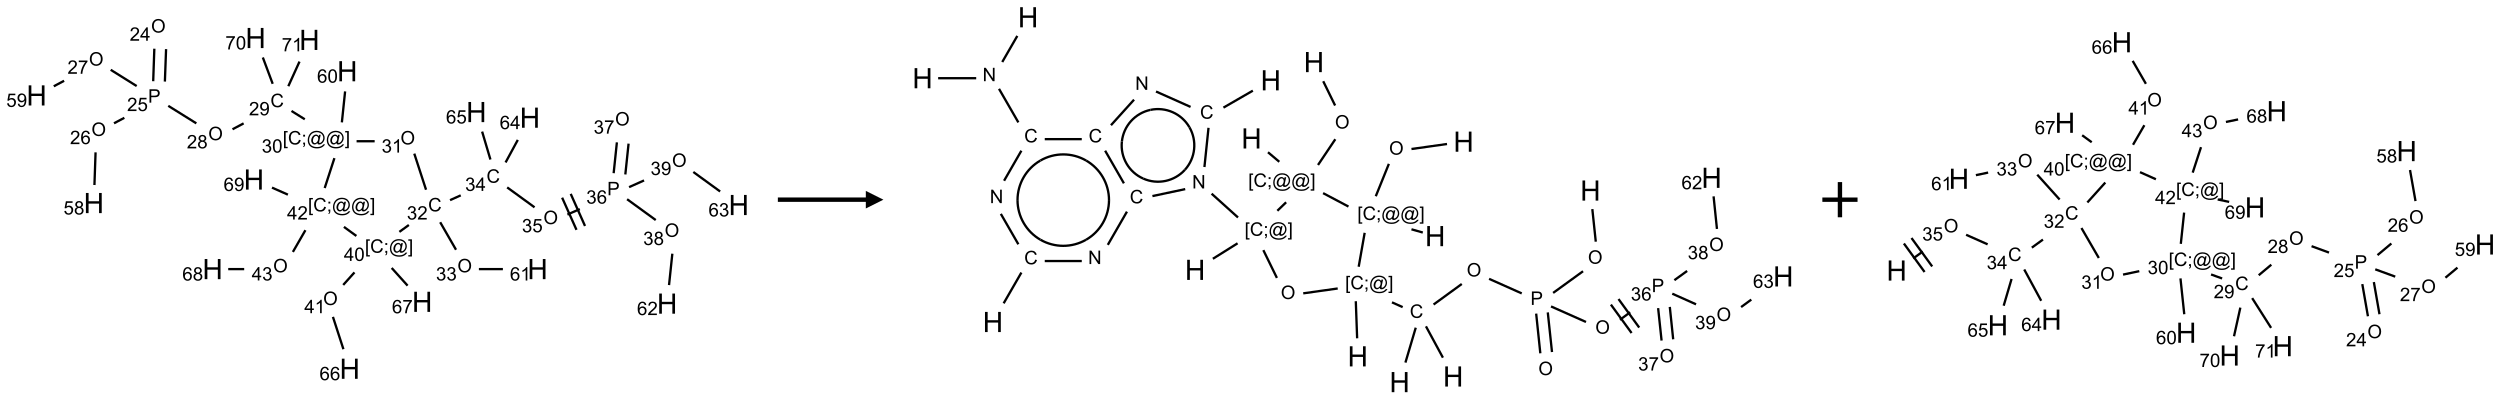 <?xml version="1.0" encoding="UTF-8"?>
<svg xmlns="http://www.w3.org/2000/svg" xmlns:xlink="http://www.w3.org/1999/xlink" width="1421" height="227" viewBox="0 0 1421 227">
<defs>
<g>
<g id="glyph-0-0">
<path d="M 1.332 0 L 1.332 -6.668 L 6.668 -6.668 L 6.668 0 Z M 1.5 -0.168 L 6.5 -0.168 L 6.5 -6.5 L 1.5 -6.5 Z M 1.5 -0.168 "/>
</g>
<g id="glyph-0-1">
<path d="M 0.516 -3.719 C 0.516 -4.984 0.855 -5.977 1.535 -6.695 C 2.215 -7.414 3.094 -7.77 4.172 -7.77 C 4.875 -7.77 5.512 -7.602 6.078 -7.266 C 6.645 -6.93 7.074 -6.461 7.371 -5.855 C 7.668 -5.254 7.816 -4.57 7.816 -3.809 C 7.816 -3.035 7.66 -2.34 7.348 -1.73 C 7.035 -1.117 6.594 -0.656 6.02 -0.34 C 5.449 -0.027 4.828 0.129 4.168 0.129 C 3.449 0.129 2.805 -0.043 2.238 -0.391 C 1.672 -0.738 1.246 -1.211 0.953 -1.812 C 0.66 -2.414 0.516 -3.047 0.516 -3.719 Z M 1.559 -3.703 C 1.559 -2.781 1.805 -2.059 2.301 -1.527 C 2.793 -1 3.414 -0.734 4.16 -0.734 C 4.922 -0.734 5.547 -1 6.039 -1.535 C 6.531 -2.07 6.777 -2.828 6.777 -3.812 C 6.777 -4.434 6.672 -4.977 6.461 -5.441 C 6.25 -5.902 5.945 -6.262 5.539 -6.52 C 5.133 -6.773 4.68 -6.902 4.176 -6.902 C 3.461 -6.902 2.848 -6.656 2.332 -6.164 C 1.816 -5.672 1.559 -4.852 1.559 -3.703 Z M 1.559 -3.703 "/>
</g>
<g id="glyph-0-2">
<path d="M 5.371 -0.902 L 5.371 0 L 0.324 0 C 0.316 -0.227 0.352 -0.441 0.434 -0.652 C 0.562 -0.996 0.766 -1.332 1.051 -1.668 C 1.332 -2 1.742 -2.387 2.277 -2.824 C 3.105 -3.504 3.668 -4.043 3.957 -4.441 C 4.25 -4.84 4.395 -5.215 4.395 -5.566 C 4.395 -5.938 4.262 -6.254 3.996 -6.508 C 3.73 -6.762 3.387 -6.891 2.957 -6.891 C 2.508 -6.891 2.145 -6.754 1.875 -6.484 C 1.605 -6.215 1.469 -5.84 1.465 -5.359 L 0.5 -5.457 C 0.566 -6.176 0.812 -6.727 1.246 -7.102 C 1.676 -7.477 2.254 -7.668 2.98 -7.668 C 3.711 -7.668 4.293 -7.465 4.719 -7.059 C 5.145 -6.652 5.359 -6.148 5.359 -5.547 C 5.359 -5.242 5.297 -4.941 5.172 -4.645 C 5.047 -4.352 4.84 -4.039 4.551 -3.715 C 4.262 -3.387 3.777 -2.938 3.105 -2.371 C 2.543 -1.898 2.18 -1.578 2.02 -1.41 C 1.859 -1.242 1.73 -1.07 1.625 -0.902 Z M 5.371 -0.902 "/>
</g>
<g id="glyph-0-3">
<path d="M 3.449 0 L 3.449 -1.828 L 0.137 -1.828 L 0.137 -2.688 L 3.621 -7.637 L 4.387 -7.637 L 4.387 -2.688 L 5.418 -2.688 L 5.418 -1.828 L 4.387 -1.828 L 4.387 0 Z M 3.449 -2.688 L 3.449 -6.129 L 1.059 -2.688 Z M 3.449 -2.688 "/>
</g>
<g id="glyph-0-4">
<path d="M 0.824 0 L 0.824 -7.637 L 3.703 -7.637 C 4.211 -7.637 4.598 -7.609 4.863 -7.562 C 5.238 -7.5 5.555 -7.383 5.809 -7.207 C 6.062 -7.031 6.266 -6.785 6.418 -6.469 C 6.574 -6.152 6.652 -5.805 6.652 -5.426 C 6.652 -4.777 6.445 -4.227 6.031 -3.777 C 5.617 -3.328 4.871 -3.105 3.793 -3.105 L 1.832 -3.105 L 1.832 0 Z M 1.832 -4.004 L 3.809 -4.004 C 4.461 -4.004 4.922 -4.125 5.199 -4.371 C 5.473 -4.613 5.609 -4.953 5.609 -5.395 C 5.609 -5.715 5.527 -5.988 5.367 -6.215 C 5.207 -6.441 4.992 -6.594 4.73 -6.668 C 4.559 -6.711 4.246 -6.734 3.785 -6.734 L 1.832 -6.734 Z M 1.832 -4.004 "/>
</g>
<g id="glyph-0-5">
<path d="M 0.441 -2 L 1.426 -2.082 C 1.5 -1.605 1.668 -1.242 1.934 -1.004 C 2.199 -0.762 2.52 -0.641 2.895 -0.641 C 3.348 -0.641 3.73 -0.812 4.043 -1.152 C 4.355 -1.492 4.512 -1.941 4.512 -2.504 C 4.512 -3.039 4.359 -3.461 4.059 -3.77 C 3.758 -4.078 3.367 -4.234 2.879 -4.234 C 2.578 -4.234 2.305 -4.164 2.062 -4.027 C 1.82 -3.891 1.629 -3.715 1.488 -3.496 L 0.609 -3.609 L 1.348 -7.531 L 5.145 -7.531 L 5.145 -6.637 L 2.098 -6.637 L 1.688 -4.582 C 2.145 -4.902 2.625 -5.062 3.129 -5.062 C 3.797 -5.062 4.359 -4.832 4.816 -4.371 C 5.277 -3.91 5.504 -3.312 5.504 -2.59 C 5.504 -1.898 5.305 -1.301 4.902 -0.797 C 4.41 -0.18 3.742 0.129 2.895 0.129 C 2.199 0.129 1.633 -0.062 1.195 -0.453 C 0.758 -0.844 0.504 -1.359 0.441 -2 Z M 0.441 -2 "/>
</g>
<g id="glyph-0-6">
<path d="M 5.309 -5.766 L 4.375 -5.691 C 4.293 -6.059 4.172 -6.328 4.02 -6.496 C 3.766 -6.762 3.453 -6.895 3.082 -6.895 C 2.785 -6.895 2.523 -6.812 2.297 -6.645 C 2 -6.43 1.77 -6.117 1.598 -5.703 C 1.43 -5.289 1.34 -4.703 1.332 -3.938 C 1.559 -4.281 1.836 -4.535 2.16 -4.703 C 2.488 -4.871 2.828 -4.953 3.188 -4.953 C 3.812 -4.953 4.344 -4.723 4.785 -4.262 C 5.223 -3.801 5.441 -3.207 5.441 -2.48 C 5.441 -2 5.34 -1.555 5.133 -1.145 C 4.926 -0.73 4.641 -0.418 4.281 -0.199 C 3.922 0.02 3.512 0.129 3.051 0.129 C 2.27 0.129 1.633 -0.156 1.141 -0.73 C 0.648 -1.305 0.402 -2.254 0.402 -3.574 C 0.402 -5.051 0.672 -6.121 1.219 -6.793 C 1.695 -7.375 2.336 -7.668 3.141 -7.668 C 3.742 -7.668 4.234 -7.5 4.617 -7.16 C 5 -6.824 5.23 -6.359 5.309 -5.766 Z M 1.48 -2.473 C 1.48 -2.152 1.547 -1.844 1.684 -1.547 C 1.82 -1.25 2.016 -1.027 2.262 -0.871 C 2.508 -0.719 2.766 -0.641 3.035 -0.641 C 3.434 -0.641 3.773 -0.801 4.059 -1.121 C 4.344 -1.441 4.484 -1.875 4.484 -2.422 C 4.484 -2.949 4.344 -3.367 4.062 -3.668 C 3.781 -3.973 3.426 -4.125 3 -4.125 C 2.578 -4.125 2.219 -3.973 1.922 -3.668 C 1.625 -3.363 1.48 -2.969 1.48 -2.473 Z M 1.48 -2.473 "/>
</g>
<g id="glyph-0-7">
<path d="M 1.887 -4.141 C 1.496 -4.281 1.207 -4.484 1.02 -4.75 C 0.832 -5.016 0.738 -5.328 0.738 -5.699 C 0.738 -6.254 0.938 -6.719 1.34 -7.098 C 1.738 -7.477 2.27 -7.668 2.934 -7.668 C 3.598 -7.668 4.137 -7.473 4.543 -7.086 C 4.949 -6.699 5.152 -6.227 5.152 -5.672 C 5.152 -5.316 5.059 -5.008 4.871 -4.746 C 4.688 -4.484 4.406 -4.281 4.027 -4.141 C 4.496 -3.988 4.852 -3.742 5.098 -3.402 C 5.34 -3.062 5.465 -2.656 5.465 -2.184 C 5.465 -1.531 5.234 -0.98 4.77 -0.535 C 4.309 -0.09 3.703 0.129 2.949 0.129 C 2.195 0.129 1.586 -0.094 1.125 -0.539 C 0.664 -0.984 0.434 -1.543 0.434 -2.207 C 0.434 -2.703 0.559 -3.121 0.809 -3.457 C 1.062 -3.793 1.422 -4.02 1.887 -4.141 Z M 1.699 -5.73 C 1.699 -5.367 1.812 -5.074 2.047 -4.844 C 2.281 -4.613 2.582 -4.5 2.953 -4.5 C 3.312 -4.5 3.609 -4.613 3.84 -4.84 C 4.07 -5.066 4.188 -5.348 4.188 -5.676 C 4.188 -6.02 4.07 -6.309 3.832 -6.543 C 3.594 -6.777 3.297 -6.895 2.941 -6.895 C 2.586 -6.895 2.289 -6.781 2.051 -6.551 C 1.816 -6.324 1.699 -6.047 1.699 -5.73 Z M 1.395 -2.203 C 1.395 -1.938 1.461 -1.676 1.586 -1.426 C 1.711 -1.176 1.902 -0.984 2.152 -0.848 C 2.402 -0.711 2.672 -0.641 2.957 -0.641 C 3.406 -0.641 3.777 -0.785 4.066 -1.074 C 4.359 -1.363 4.504 -1.727 4.504 -2.172 C 4.504 -2.625 4.355 -2.996 4.055 -3.293 C 3.754 -3.586 3.379 -3.734 2.926 -3.734 C 2.484 -3.734 2.121 -3.59 1.832 -3.297 C 1.543 -3.004 1.395 -2.641 1.395 -2.203 Z M 1.395 -2.203 "/>
</g>
<g id="glyph-0-8">
<path d="M 0.504 -6.637 L 0.504 -7.535 L 5.449 -7.535 L 5.449 -6.809 C 4.961 -6.289 4.48 -5.602 4.004 -4.746 C 3.527 -3.887 3.156 -3.004 2.895 -2.098 C 2.707 -1.461 2.59 -0.762 2.535 0 L 1.574 0 C 1.582 -0.602 1.703 -1.328 1.926 -2.176 C 2.152 -3.027 2.477 -3.848 2.898 -4.637 C 3.32 -5.426 3.77 -6.094 4.246 -6.637 Z M 0.504 -6.637 "/>
</g>
<g id="glyph-0-9">
<path d="M 0.582 -1.766 L 1.484 -1.848 C 1.562 -1.426 1.707 -1.117 1.922 -0.926 C 2.137 -0.734 2.414 -0.641 2.75 -0.641 C 3.039 -0.641 3.289 -0.707 3.508 -0.84 C 3.727 -0.973 3.902 -1.148 4.043 -1.367 C 4.18 -1.586 4.297 -1.887 4.391 -2.262 C 4.484 -2.637 4.531 -3.016 4.531 -3.406 C 4.531 -3.449 4.531 -3.512 4.527 -3.594 C 4.34 -3.297 4.082 -3.055 3.758 -2.867 C 3.434 -2.68 3.082 -2.59 2.703 -2.59 C 2.07 -2.59 1.535 -2.816 1.098 -3.277 C 0.66 -3.734 0.441 -4.34 0.441 -5.09 C 0.441 -5.863 0.672 -6.484 1.129 -6.957 C 1.586 -7.43 2.156 -7.668 2.844 -7.668 C 3.34 -7.668 3.793 -7.531 4.207 -7.266 C 4.617 -7 4.93 -6.617 5.145 -6.121 C 5.355 -5.629 5.465 -4.91 5.465 -3.973 C 5.465 -2.996 5.359 -2.223 5.145 -1.645 C 4.934 -1.066 4.617 -0.625 4.199 -0.324 C 3.781 -0.02 3.293 0.129 2.73 0.129 C 2.133 0.129 1.645 -0.035 1.266 -0.367 C 0.887 -0.699 0.66 -1.164 0.582 -1.766 Z M 4.422 -5.137 C 4.422 -5.676 4.277 -6.102 3.992 -6.418 C 3.707 -6.734 3.359 -6.891 2.957 -6.891 C 2.543 -6.891 2.18 -6.719 1.871 -6.379 C 1.562 -6.039 1.406 -5.598 1.406 -5.059 C 1.406 -4.57 1.555 -4.176 1.848 -3.871 C 2.141 -3.566 2.5 -3.418 2.934 -3.418 C 3.367 -3.418 3.723 -3.57 4.004 -3.871 C 4.281 -4.176 4.422 -4.598 4.422 -5.137 Z M 4.422 -5.137 "/>
</g>
<g id="glyph-0-10">
<path d="M 6.27 -2.676 L 7.281 -2.422 C 7.07 -1.594 6.688 -0.961 6.137 -0.523 C 5.586 -0.086 4.914 0.129 4.121 0.129 C 3.297 0.129 2.629 -0.039 2.113 -0.371 C 1.598 -0.707 1.203 -1.191 0.934 -1.828 C 0.664 -2.465 0.531 -3.145 0.531 -3.875 C 0.531 -4.672 0.684 -5.363 0.988 -5.957 C 1.293 -6.547 1.723 -6.996 2.285 -7.305 C 2.844 -7.613 3.461 -7.766 4.137 -7.766 C 4.898 -7.766 5.543 -7.57 6.062 -7.184 C 6.582 -6.793 6.945 -6.246 7.152 -5.543 L 6.156 -5.309 C 5.98 -5.863 5.723 -6.266 5.387 -6.52 C 5.051 -6.773 4.625 -6.902 4.113 -6.902 C 3.527 -6.902 3.039 -6.762 2.645 -6.48 C 2.25 -6.199 1.973 -5.82 1.812 -5.348 C 1.652 -4.871 1.574 -4.383 1.574 -3.879 C 1.574 -3.23 1.668 -2.664 1.855 -2.18 C 2.047 -1.695 2.34 -1.332 2.738 -1.094 C 3.137 -0.855 3.57 -0.734 4.035 -0.734 C 4.602 -0.734 5.082 -0.898 5.473 -1.223 C 5.867 -1.551 6.133 -2.035 6.27 -2.676 Z M 6.27 -2.676 "/>
</g>
<g id="glyph-0-11">
<path d="M 0.723 2.121 L 0.723 -7.637 L 2.793 -7.637 L 2.793 -6.859 L 1.66 -6.859 L 1.66 1.344 L 2.793 1.344 L 2.793 2.121 Z M 0.723 2.121 "/>
</g>
<g id="glyph-0-12">
<path d="M 0.949 -4.465 L 0.949 -5.531 L 2.016 -5.531 L 2.016 -4.465 Z M 0.949 0 L 0.949 -1.066 L 2.016 -1.066 L 2.016 0 C 2.016 0.391 1.945 0.711 1.809 0.949 C 1.668 1.191 1.449 1.379 1.145 1.512 L 0.887 1.109 C 1.082 1.023 1.23 0.895 1.324 0.727 C 1.418 0.559 1.469 0.316 1.48 0 Z M 0.949 0 "/>
</g>
<g id="glyph-0-13">
<path d="M 6.047 -0.848 C 5.82 -0.59 5.57 -0.379 5.289 -0.223 C 5.008 -0.062 4.73 0.016 4.449 0.016 C 4.141 0.016 3.84 -0.074 3.547 -0.254 C 3.254 -0.434 3.02 -0.715 2.836 -1.09 C 2.652 -1.465 2.562 -1.875 2.562 -2.324 C 2.562 -2.875 2.703 -3.43 2.988 -3.98 C 3.27 -4.535 3.621 -4.953 4.043 -5.23 C 4.461 -5.508 4.871 -5.645 5.266 -5.645 C 5.566 -5.645 5.855 -5.566 6.129 -5.41 C 6.402 -5.25 6.641 -5.012 6.84 -4.688 L 7.016 -5.496 L 7.949 -5.496 L 7.199 -2 C 7.094 -1.516 7.043 -1.246 7.043 -1.191 C 7.043 -1.098 7.078 -1.02 7.148 -0.949 C 7.219 -0.883 7.305 -0.848 7.406 -0.848 C 7.59 -0.848 7.832 -0.953 8.129 -1.168 C 8.527 -1.445 8.84 -1.816 9.07 -2.285 C 9.301 -2.75 9.418 -3.234 9.418 -3.73 C 9.418 -4.309 9.27 -4.852 8.973 -5.355 C 8.676 -5.859 8.23 -6.262 7.645 -6.562 C 7.055 -6.863 6.406 -7.016 5.691 -7.016 C 4.879 -7.016 4.137 -6.824 3.465 -6.445 C 2.793 -6.066 2.273 -5.52 1.902 -4.809 C 1.535 -4.098 1.348 -3.34 1.348 -2.527 C 1.348 -1.676 1.535 -0.941 1.902 -0.328 C 2.273 0.285 2.809 0.742 3.508 1.035 C 4.207 1.328 4.984 1.473 5.832 1.473 C 6.742 1.473 7.504 1.32 8.121 1.016 C 8.734 0.711 9.195 0.34 9.5 -0.098 L 10.441 -0.098 C 10.266 0.266 9.961 0.637 9.531 1.016 C 9.102 1.395 8.59 1.695 7.996 1.914 C 7.402 2.133 6.688 2.246 5.848 2.246 C 5.078 2.246 4.367 2.145 3.715 1.949 C 3.066 1.75 2.512 1.453 2.051 1.055 C 1.594 0.656 1.25 0.199 1.016 -0.316 C 0.723 -0.973 0.578 -1.684 0.578 -2.441 C 0.578 -3.289 0.75 -4.098 1.098 -4.863 C 1.523 -5.805 2.125 -6.527 2.902 -7.027 C 3.684 -7.527 4.629 -7.777 5.738 -7.777 C 6.602 -7.777 7.375 -7.602 8.059 -7.246 C 8.746 -6.895 9.285 -6.371 9.684 -5.672 C 10.02 -5.07 10.188 -4.418 10.188 -3.715 C 10.188 -2.707 9.832 -1.812 9.125 -1.031 C 8.492 -0.328 7.801 0.02 7.051 0.02 C 6.812 0.02 6.617 -0.016 6.473 -0.09 C 6.324 -0.16 6.215 -0.266 6.145 -0.402 C 6.102 -0.488 6.066 -0.637 6.047 -0.848 Z M 3.527 -2.262 C 3.527 -1.785 3.641 -1.414 3.863 -1.152 C 4.09 -0.887 4.348 -0.754 4.641 -0.754 C 4.836 -0.754 5.039 -0.812 5.254 -0.93 C 5.469 -1.047 5.676 -1.219 5.871 -1.449 C 6.066 -1.676 6.23 -1.969 6.355 -2.32 C 6.48 -2.672 6.543 -3.027 6.543 -3.379 C 6.543 -3.852 6.426 -4.219 6.191 -4.48 C 5.957 -4.738 5.672 -4.871 5.332 -4.871 C 5.109 -4.871 4.902 -4.812 4.707 -4.699 C 4.512 -4.586 4.32 -4.406 4.137 -4.156 C 3.953 -3.906 3.805 -3.602 3.691 -3.246 C 3.582 -2.887 3.527 -2.559 3.527 -2.262 Z M 3.527 -2.262 "/>
</g>
<g id="glyph-0-14">
<path d="M 2.27 2.121 L 0.203 2.121 L 0.203 1.344 L 1.332 1.344 L 1.332 -6.859 L 0.203 -6.859 L 0.203 -7.637 L 2.27 -7.637 Z M 2.27 2.121 "/>
</g>
<g id="glyph-0-15">
<path d="M 0.449 -2.016 L 1.387 -2.141 C 1.492 -1.609 1.676 -1.227 1.934 -0.992 C 2.191 -0.758 2.508 -0.641 2.879 -0.641 C 3.32 -0.641 3.695 -0.793 3.996 -1.098 C 4.301 -1.402 4.453 -1.781 4.453 -2.234 C 4.453 -2.664 4.312 -3.02 4.031 -3.301 C 3.75 -3.578 3.391 -3.719 2.957 -3.719 C 2.781 -3.719 2.562 -3.684 2.297 -3.613 L 2.402 -4.438 C 2.465 -4.43 2.516 -4.426 2.551 -4.426 C 2.949 -4.426 3.312 -4.531 3.629 -4.738 C 3.949 -4.949 4.109 -5.27 4.109 -5.703 C 4.109 -6.047 3.992 -6.332 3.762 -6.559 C 3.527 -6.785 3.227 -6.895 2.859 -6.895 C 2.496 -6.895 2.191 -6.781 1.949 -6.551 C 1.707 -6.324 1.547 -5.98 1.48 -5.52 L 0.543 -5.688 C 0.656 -6.316 0.918 -6.805 1.324 -7.148 C 1.73 -7.492 2.234 -7.668 2.84 -7.668 C 3.254 -7.668 3.641 -7.578 3.988 -7.398 C 4.34 -7.219 4.609 -6.977 4.793 -6.668 C 4.98 -6.359 5.074 -6.031 5.074 -5.684 C 5.074 -5.352 4.984 -5.051 4.809 -4.781 C 4.629 -4.512 4.367 -4.297 4.02 -4.137 C 4.473 -4.031 4.824 -3.816 5.074 -3.488 C 5.324 -3.16 5.449 -2.75 5.449 -2.254 C 5.449 -1.59 5.203 -1.023 4.719 -0.559 C 4.234 -0.098 3.617 0.137 2.875 0.137 C 2.203 0.137 1.648 -0.062 1.207 -0.465 C 0.762 -0.863 0.512 -1.379 0.449 -2.016 Z M 0.449 -2.016 "/>
</g>
<g id="glyph-0-16">
<path d="M 0.441 -3.766 C 0.441 -4.668 0.535 -5.395 0.723 -5.945 C 0.906 -6.496 1.184 -6.922 1.551 -7.219 C 1.918 -7.516 2.375 -7.668 2.934 -7.668 C 3.344 -7.668 3.703 -7.586 4.012 -7.418 C 4.32 -7.254 4.574 -7.016 4.777 -6.707 C 4.977 -6.395 5.137 -6.016 5.25 -5.57 C 5.363 -5.125 5.422 -4.523 5.422 -3.766 C 5.422 -2.871 5.328 -2.148 5.145 -1.598 C 4.961 -1.047 4.688 -0.621 4.32 -0.32 C 3.953 -0.02 3.492 0.129 2.934 0.129 C 2.195 0.129 1.617 -0.133 1.199 -0.66 C 0.695 -1.297 0.441 -2.332 0.441 -3.766 Z M 1.406 -3.766 C 1.406 -2.512 1.555 -1.68 1.848 -1.262 C 2.141 -0.848 2.5 -0.641 2.934 -0.641 C 3.363 -0.641 3.727 -0.848 4.02 -1.266 C 4.312 -1.684 4.457 -2.516 4.457 -3.766 C 4.457 -5.023 4.312 -5.859 4.02 -6.27 C 3.727 -6.684 3.359 -6.891 2.922 -6.891 C 2.492 -6.891 2.148 -6.707 1.891 -6.344 C 1.566 -5.879 1.406 -5.02 1.406 -3.766 Z M 1.406 -3.766 "/>
</g>
<g id="glyph-0-17">
<path d="M 3.973 0 L 3.035 0 L 3.035 -5.973 C 2.809 -5.758 2.516 -5.543 2.148 -5.328 C 1.781 -5.113 1.453 -4.953 1.16 -4.844 L 1.16 -5.75 C 1.684 -5.996 2.145 -6.297 2.535 -6.645 C 2.93 -6.996 3.207 -7.336 3.371 -7.668 L 3.973 -7.668 Z M 3.973 0 "/>
</g>
<g id="glyph-0-18">
<path d="M 0.812 0 L 0.812 -7.637 L 1.848 -7.637 L 5.859 -1.641 L 5.859 -7.637 L 6.828 -7.637 L 6.828 0 L 5.793 0 L 1.781 -6 L 1.781 0 Z M 0.812 0 "/>
</g>
<g id="glyph-1-0">
<path d="M 2 0 L 2 -10 L 10 -10 L 10 0 Z M 2.25 -0.25 L 9.75 -0.25 L 9.75 -9.75 L 2.25 -9.75 Z M 2.25 -0.25 "/>
</g>
<g id="glyph-1-1">
<path d="M 1.281 0 L 1.281 -11.453 L 2.797 -11.453 L 2.797 -6.75 L 8.75 -6.75 L 8.75 -11.453 L 10.266 -11.453 L 10.266 0 L 8.75 0 L 8.75 -5.398 L 2.797 -5.398 L 2.797 0 Z M 1.281 0 "/>
</g>
</g>
</defs>
<path fill="none" stroke-width="0.033" stroke-linecap="butt" stroke-linejoin="miter" stroke="rgb(0%, 0%, 0%)" stroke-opacity="1" stroke-miterlimit="10" d="M 1.673 0.275 L 1.657 0.737 " transform="matrix(40, 0, 0, 40, 20.799, 16.68)"/>
<path fill="none" stroke-width="0.033" stroke-linecap="butt" stroke-linejoin="miter" stroke="rgb(0%, 0%, 0%)" stroke-opacity="1" stroke-miterlimit="10" d="M 1.84 0.281 L 1.823 0.742 " transform="matrix(40, 0, 0, 40, 20.799, 16.68)"/>
<path fill="none" stroke-width="0.033" stroke-linecap="butt" stroke-linejoin="miter" stroke="rgb(0%, 0%, 0%)" stroke-opacity="1" stroke-miterlimit="10" d="M 1.247 1.257 L 1.1 1.335 " transform="matrix(40, 0, 0, 40, 20.799, 16.68)"/>
<path fill="none" stroke-width="0.033" stroke-linecap="butt" stroke-linejoin="miter" stroke="rgb(0%, 0%, 0%)" stroke-opacity="1" stroke-miterlimit="10" d="M 0.838 1.748 L 0.822 2.212 " transform="matrix(40, 0, 0, 40, 20.799, 16.68)"/>
<path fill="none" stroke-width="0.033" stroke-linecap="butt" stroke-linejoin="miter" stroke="rgb(0%, 0%, 0%)" stroke-opacity="1" stroke-miterlimit="10" d="M 1.422 0.806 L 1.053 0.575 " transform="matrix(40, 0, 0, 40, 20.799, 16.68)"/>
<path fill="none" stroke-width="0.033" stroke-linecap="butt" stroke-linejoin="miter" stroke="rgb(0%, 0%, 0%)" stroke-opacity="1" stroke-miterlimit="10" d="M 0.391 0.731 L 0.244 0.809 " transform="matrix(40, 0, 0, 40, 20.799, 16.68)"/>
<path fill="none" stroke-width="0.033" stroke-linecap="butt" stroke-linejoin="miter" stroke="rgb(0%, 0%, 0%)" stroke-opacity="1" stroke-miterlimit="10" d="M 1.871 1.087 L 2.27 1.336 " transform="matrix(40, 0, 0, 40, 20.799, 16.68)"/>
<path fill="none" stroke-width="0.033" stroke-linecap="butt" stroke-linejoin="miter" stroke="rgb(0%, 0%, 0%)" stroke-opacity="1" stroke-miterlimit="10" d="M 2.784 1.42 L 2.942 1.336 " transform="matrix(40, 0, 0, 40, 20.799, 16.68)"/>
<path fill="none" stroke-width="0.033" stroke-linecap="butt" stroke-linejoin="miter" stroke="rgb(0%, 0%, 0%)" stroke-opacity="1" stroke-miterlimit="10" d="M 3.622 1.16 L 3.811 1.278 " transform="matrix(40, 0, 0, 40, 20.799, 16.68)"/>
<path fill="none" stroke-width="0.033" stroke-linecap="butt" stroke-linejoin="miter" stroke="rgb(0%, 0%, 0%)" stroke-opacity="1" stroke-miterlimit="10" d="M 4.338 1.322 L 4.384 0.882 " transform="matrix(40, 0, 0, 40, 20.799, 16.68)"/>
<path fill="none" stroke-width="0.033" stroke-linecap="butt" stroke-linejoin="miter" stroke="rgb(0%, 0%, 0%)" stroke-opacity="1" stroke-miterlimit="10" d="M 4.547 1.59 L 4.804 1.59 " transform="matrix(40, 0, 0, 40, 20.799, 16.68)"/>
<path fill="none" stroke-width="0.033" stroke-linecap="butt" stroke-linejoin="miter" stroke="rgb(0%, 0%, 0%)" stroke-opacity="1" stroke-miterlimit="10" d="M 5.367 1.766 L 5.534 2.279 " transform="matrix(40, 0, 0, 40, 20.799, 16.68)"/>
<path fill="none" stroke-width="0.033" stroke-linecap="butt" stroke-linejoin="miter" stroke="rgb(0%, 0%, 0%)" stroke-opacity="1" stroke-miterlimit="10" d="M 5.735 2.741 L 5.96 3.132 " transform="matrix(40, 0, 0, 40, 20.799, 16.68)"/>
<path fill="none" stroke-width="0.033" stroke-linecap="butt" stroke-linejoin="miter" stroke="rgb(0%, 0%, 0%)" stroke-opacity="1" stroke-miterlimit="10" d="M 6.285 3.407 L 6.626 3.407 " transform="matrix(40, 0, 0, 40, 20.799, 16.68)"/>
<path fill="none" stroke-width="0.033" stroke-linecap="butt" stroke-linejoin="miter" stroke="rgb(0%, 0%, 0%)" stroke-opacity="1" stroke-miterlimit="10" d="M 5.875 2.427 L 6.027 2.359 " transform="matrix(40, 0, 0, 40, 20.799, 16.68)"/>
<path fill="none" stroke-width="0.033" stroke-linecap="butt" stroke-linejoin="miter" stroke="rgb(0%, 0%, 0%)" stroke-opacity="1" stroke-miterlimit="10" d="M 6.687 2.246 L 7.076 2.529 " transform="matrix(40, 0, 0, 40, 20.799, 16.68)"/>
<path fill="none" stroke-width="0.033" stroke-linecap="butt" stroke-linejoin="miter" stroke="rgb(0%, 0%, 0%)" stroke-opacity="1" stroke-miterlimit="10" d="M 7.543 2.632 L 7.719 2.554 " transform="matrix(40, 0, 0, 40, 20.799, 16.68)"/>
<path fill="none" stroke-width="0.033" stroke-linecap="butt" stroke-linejoin="miter" stroke="rgb(0%, 0%, 0%)" stroke-opacity="1" stroke-miterlimit="10" d="M 7.793 2.794 L 7.59 2.338 " transform="matrix(40, 0, 0, 40, 20.799, 16.68)"/>
<path fill="none" stroke-width="0.033" stroke-linecap="butt" stroke-linejoin="miter" stroke="rgb(0%, 0%, 0%)" stroke-opacity="1" stroke-miterlimit="10" d="M 7.672 2.849 L 7.468 2.392 " transform="matrix(40, 0, 0, 40, 20.799, 16.68)"/>
<path fill="none" stroke-width="0.033" stroke-linecap="butt" stroke-linejoin="miter" stroke="rgb(0%, 0%, 0%)" stroke-opacity="1" stroke-miterlimit="10" d="M 8.366 2.062 L 8.412 1.624 " transform="matrix(40, 0, 0, 40, 20.799, 16.68)"/>
<path fill="none" stroke-width="0.033" stroke-linecap="butt" stroke-linejoin="miter" stroke="rgb(0%, 0%, 0%)" stroke-opacity="1" stroke-miterlimit="10" d="M 8.2 2.044 L 8.246 1.606 " transform="matrix(40, 0, 0, 40, 20.799, 16.68)"/>
<path fill="none" stroke-width="0.033" stroke-linecap="butt" stroke-linejoin="miter" stroke="rgb(0%, 0%, 0%)" stroke-opacity="1" stroke-miterlimit="10" d="M 8.391 2.414 L 8.798 2.71 " transform="matrix(40, 0, 0, 40, 20.799, 16.68)"/>
<path fill="none" stroke-width="0.033" stroke-linecap="butt" stroke-linejoin="miter" stroke="rgb(0%, 0%, 0%)" stroke-opacity="1" stroke-miterlimit="10" d="M 9.034 3.188 L 8.987 3.634 " transform="matrix(40, 0, 0, 40, 20.799, 16.68)"/>
<path fill="none" stroke-width="0.033" stroke-linecap="butt" stroke-linejoin="miter" stroke="rgb(0%, 0%, 0%)" stroke-opacity="1" stroke-miterlimit="10" d="M 8.419 2.242 L 8.632 2.147 " transform="matrix(40, 0, 0, 40, 20.799, 16.68)"/>
<path fill="none" stroke-width="0.033" stroke-linecap="butt" stroke-linejoin="miter" stroke="rgb(0%, 0%, 0%)" stroke-opacity="1" stroke-miterlimit="10" d="M 9.332 2.027 L 9.713 2.304 " transform="matrix(40, 0, 0, 40, 20.799, 16.68)"/>
<path fill="none" stroke-width="0.033" stroke-linecap="butt" stroke-linejoin="miter" stroke="rgb(0%, 0%, 0%)" stroke-opacity="1" stroke-miterlimit="10" d="M 6.664 1.892 L 6.838 1.571 " transform="matrix(40, 0, 0, 40, 20.799, 16.68)"/>
<path fill="none" stroke-width="0.033" stroke-linecap="butt" stroke-linejoin="miter" stroke="rgb(0%, 0%, 0%)" stroke-opacity="1" stroke-miterlimit="10" d="M 6.449 1.85 L 6.331 1.453 " transform="matrix(40, 0, 0, 40, 20.799, 16.68)"/>
<path fill="none" stroke-width="0.033" stroke-linecap="butt" stroke-linejoin="miter" stroke="rgb(0%, 0%, 0%)" stroke-opacity="1" stroke-miterlimit="10" d="M 5.29 2.78 L 5.155 2.878 " transform="matrix(40, 0, 0, 40, 20.799, 16.68)"/>
<path fill="none" stroke-width="0.033" stroke-linecap="butt" stroke-linejoin="miter" stroke="rgb(0%, 0%, 0%)" stroke-opacity="1" stroke-miterlimit="10" d="M 4.517 3.454 L 4.357 3.632 " transform="matrix(40, 0, 0, 40, 20.799, 16.68)"/>
<path fill="none" stroke-width="0.033" stroke-linecap="butt" stroke-linejoin="miter" stroke="rgb(0%, 0%, 0%)" stroke-opacity="1" stroke-miterlimit="10" d="M 4.211 4.086 L 4.36 4.545 " transform="matrix(40, 0, 0, 40, 20.799, 16.68)"/>
<path fill="none" stroke-width="0.033" stroke-linecap="butt" stroke-linejoin="miter" stroke="rgb(0%, 0%, 0%)" stroke-opacity="1" stroke-miterlimit="10" d="M 5.046 3.391 L 5.272 3.642 " transform="matrix(40, 0, 0, 40, 20.799, 16.68)"/>
<path fill="none" stroke-width="0.033" stroke-linecap="butt" stroke-linejoin="miter" stroke="rgb(0%, 0%, 0%)" stroke-opacity="1" stroke-miterlimit="10" d="M 4.544 2.936 L 4.367 2.807 " transform="matrix(40, 0, 0, 40, 20.799, 16.68)"/>
<path fill="none" stroke-width="0.033" stroke-linecap="butt" stroke-linejoin="miter" stroke="rgb(0%, 0%, 0%)" stroke-opacity="1" stroke-miterlimit="10" d="M 4.094 2.255 L 4.232 1.83 " transform="matrix(40, 0, 0, 40, 20.799, 16.68)"/>
<path fill="none" stroke-width="0.033" stroke-linecap="butt" stroke-linejoin="miter" stroke="rgb(0%, 0%, 0%)" stroke-opacity="1" stroke-miterlimit="10" d="M 3.82 2.854 L 3.642 3.163 " transform="matrix(40, 0, 0, 40, 20.799, 16.68)"/>
<path fill="none" stroke-width="0.033" stroke-linecap="butt" stroke-linejoin="miter" stroke="rgb(0%, 0%, 0%)" stroke-opacity="1" stroke-miterlimit="10" d="M 2.95 3.407 L 2.723 3.407 " transform="matrix(40, 0, 0, 40, 20.799, 16.68)"/>
<path fill="none" stroke-width="0.033" stroke-linecap="butt" stroke-linejoin="miter" stroke="rgb(0%, 0%, 0%)" stroke-opacity="1" stroke-miterlimit="10" d="M 3.571 2.349 L 3.345 2.249 " transform="matrix(40, 0, 0, 40, 20.799, 16.68)"/>
<path fill="none" stroke-width="0.033" stroke-linecap="butt" stroke-linejoin="miter" stroke="rgb(0%, 0%, 0%)" stroke-opacity="1" stroke-miterlimit="10" d="M 3.355 0.774 L 3.215 0.4 " transform="matrix(40, 0, 0, 40, 20.799, 16.68)"/>
<path fill="none" stroke-width="0.033" stroke-linecap="butt" stroke-linejoin="miter" stroke="rgb(0%, 0%, 0%)" stroke-opacity="1" stroke-miterlimit="10" d="M 3.577 0.808 L 3.736 0.458 " transform="matrix(40, 0, 0, 40, 20.799, 16.68)"/>
<g fill="rgb(0%, 0%, 0%)" fill-opacity="1">
<use xlink:href="#glyph-0-1" x="85.859" y="18.527"/>
</g>
<g fill="rgb(0%, 0%, 0%)" fill-opacity="1">
<use xlink:href="#glyph-0-2" x="73.691" y="23.16"/>
<use xlink:href="#glyph-0-3" x="79.624" y="23.16"/>
</g>
<g fill="rgb(0%, 0%, 0%)" fill-opacity="1">
<use xlink:href="#glyph-0-4" x="84.152" y="58.367"/>
</g>
<g fill="rgb(0%, 0%, 0%)" fill-opacity="1">
<use xlink:href="#glyph-0-2" x="72.207" y="63.137"/>
<use xlink:href="#glyph-0-5" x="78.139" y="63.137"/>
</g>
<g fill="rgb(0%, 0%, 0%)" fill-opacity="1">
<use xlink:href="#glyph-0-1" x="51.965" y="77.281"/>
</g>
<g fill="rgb(0%, 0%, 0%)" fill-opacity="1">
<use xlink:href="#glyph-0-2" x="39.773" y="81.914"/>
<use xlink:href="#glyph-0-6" x="45.706" y="81.914"/>
</g>
<g fill="rgb(0%, 0%, 0%)" fill-opacity="1">
<use xlink:href="#glyph-1-1" x="47.551" y="121.137"/>
</g>
<g fill="rgb(0%, 0%, 0%)" fill-opacity="1">
<use xlink:href="#glyph-0-5" x="36.102" y="121.93"/>
<use xlink:href="#glyph-0-7" x="42.034" y="121.93"/>
</g>
<g fill="rgb(0%, 0%, 0%)" fill-opacity="1">
<use xlink:href="#glyph-0-1" x="50.539" y="37.309"/>
</g>
<g fill="rgb(0%, 0%, 0%)" fill-opacity="1">
<use xlink:href="#glyph-0-2" x="38.34" y="41.938"/>
<use xlink:href="#glyph-0-8" x="44.272" y="41.938"/>
</g>
<g fill="rgb(0%, 0%, 0%)" fill-opacity="1">
<use xlink:href="#glyph-1-1" x="15.027" y="59.965"/>
</g>
<g fill="rgb(0%, 0%, 0%)" fill-opacity="1">
<use xlink:href="#glyph-0-5" x="3.574" y="60.758"/>
<use xlink:href="#glyph-0-9" x="9.507" y="60.758"/>
</g>
<g fill="rgb(0%, 0%, 0%)" fill-opacity="1">
<use xlink:href="#glyph-0-1" x="118.383" y="79.699"/>
</g>
<g fill="rgb(0%, 0%, 0%)" fill-opacity="1">
<use xlink:href="#glyph-0-2" x="106.172" y="84.332"/>
<use xlink:href="#glyph-0-7" x="112.104" y="84.332"/>
</g>
<g fill="rgb(0%, 0%, 0%)" fill-opacity="1">
<use xlink:href="#glyph-0-10" x="153.688" y="60.918"/>
</g>
<g fill="rgb(0%, 0%, 0%)" fill-opacity="1">
<use xlink:href="#glyph-0-2" x="141.488" y="65.555"/>
<use xlink:href="#glyph-0-9" x="147.421" y="65.555"/>
</g>
<g fill="rgb(0%, 0%, 0%)" fill-opacity="1">
<use xlink:href="#glyph-0-11" x="160.703" y="82.121"/>
<use xlink:href="#glyph-0-10" x="163.667" y="82.121"/>
<use xlink:href="#glyph-0-12" x="171.37" y="82.121"/>
<use xlink:href="#glyph-0-13" x="174.333" y="82.121"/>
<use xlink:href="#glyph-0-13" x="185.161" y="82.121"/>
<use xlink:href="#glyph-0-14" x="195.99" y="82.121"/>
</g>
<g fill="rgb(0%, 0%, 0%)" fill-opacity="1">
<use xlink:href="#glyph-0-15" x="148.742" y="86.75"/>
<use xlink:href="#glyph-0-16" x="154.674" y="86.75"/>
</g>
<g fill="rgb(0%, 0%, 0%)" fill-opacity="1">
<use xlink:href="#glyph-1-1" x="191.609" y="46.215"/>
</g>
<g fill="rgb(0%, 0%, 0%)" fill-opacity="1">
<use xlink:href="#glyph-0-6" x="180.203" y="47.008"/>
<use xlink:href="#glyph-0-16" x="186.135" y="47.008"/>
</g>
<g fill="rgb(0%, 0%, 0%)" fill-opacity="1">
<use xlink:href="#glyph-0-1" x="227.625" y="82.117"/>
</g>
<g fill="rgb(0%, 0%, 0%)" fill-opacity="1">
<use xlink:href="#glyph-0-15" x="216.898" y="86.75"/>
<use xlink:href="#glyph-0-17" x="222.831" y="86.75"/>
</g>
<g fill="rgb(0%, 0%, 0%)" fill-opacity="1">
<use xlink:href="#glyph-0-10" x="243.344" y="120.156"/>
</g>
<g fill="rgb(0%, 0%, 0%)" fill-opacity="1">
<use xlink:href="#glyph-0-15" x="231.238" y="124.793"/>
<use xlink:href="#glyph-0-2" x="237.171" y="124.793"/>
</g>
<g fill="rgb(0%, 0%, 0%)" fill-opacity="1">
<use xlink:href="#glyph-0-1" x="259.984" y="154.801"/>
</g>
<g fill="rgb(0%, 0%, 0%)" fill-opacity="1">
<use xlink:href="#glyph-0-15" x="247.785" y="159.434"/>
<use xlink:href="#glyph-0-15" x="253.717" y="159.434"/>
</g>
<g fill="rgb(0%, 0%, 0%)" fill-opacity="1">
<use xlink:href="#glyph-1-1" x="299.789" y="158.68"/>
</g>
<g fill="rgb(0%, 0%, 0%)" fill-opacity="1">
<use xlink:href="#glyph-0-6" x="289.828" y="159.473"/>
<use xlink:href="#glyph-0-17" x="295.76" y="159.473"/>
</g>
<g fill="rgb(0%, 0%, 0%)" fill-opacity="1">
<use xlink:href="#glyph-0-10" x="276.512" y="103.887"/>
</g>
<g fill="rgb(0%, 0%, 0%)" fill-opacity="1">
<use xlink:href="#glyph-0-15" x="264.359" y="108.523"/>
<use xlink:href="#glyph-0-3" x="270.292" y="108.523"/>
</g>
<g fill="rgb(0%, 0%, 0%)" fill-opacity="1">
<use xlink:href="#glyph-0-1" x="308.887" y="127.402"/>
</g>
<g fill="rgb(0%, 0%, 0%)" fill-opacity="1">
<use xlink:href="#glyph-0-15" x="296.629" y="132.035"/>
<use xlink:href="#glyph-0-5" x="302.561" y="132.035"/>
</g>
<g fill="rgb(0%, 0%, 0%)" fill-opacity="1">
<use xlink:href="#glyph-0-4" x="345.121" y="110.996"/>
</g>
<g fill="rgb(0%, 0%, 0%)" fill-opacity="1">
<use xlink:href="#glyph-0-15" x="333.234" y="115.766"/>
<use xlink:href="#glyph-0-6" x="339.167" y="115.766"/>
</g>
<g fill="rgb(0%, 0%, 0%)" fill-opacity="1">
<use xlink:href="#glyph-0-1" x="349.609" y="71.352"/>
</g>
<g fill="rgb(0%, 0%, 0%)" fill-opacity="1">
<use xlink:href="#glyph-0-15" x="337.41" y="75.984"/>
<use xlink:href="#glyph-0-8" x="343.342" y="75.984"/>
</g>
<g fill="rgb(0%, 0%, 0%)" fill-opacity="1">
<use xlink:href="#glyph-0-1" x="377.789" y="134.645"/>
</g>
<g fill="rgb(0%, 0%, 0%)" fill-opacity="1">
<use xlink:href="#glyph-0-15" x="365.574" y="139.277"/>
<use xlink:href="#glyph-0-7" x="371.507" y="139.277"/>
</g>
<g fill="rgb(0%, 0%, 0%)" fill-opacity="1">
<use xlink:href="#glyph-1-1" x="373.414" y="178.305"/>
</g>
<g fill="rgb(0%, 0%, 0%)" fill-opacity="1">
<use xlink:href="#glyph-0-6" x="362.059" y="179.098"/>
<use xlink:href="#glyph-0-2" x="367.991" y="179.098"/>
</g>
<g fill="rgb(0%, 0%, 0%)" fill-opacity="1">
<use xlink:href="#glyph-0-1" x="381.969" y="94.863"/>
</g>
<g fill="rgb(0%, 0%, 0%)" fill-opacity="1">
<use xlink:href="#glyph-0-15" x="369.754" y="99.496"/>
<use xlink:href="#glyph-0-9" x="375.686" y="99.496"/>
</g>
<g fill="rgb(0%, 0%, 0%)" fill-opacity="1">
<use xlink:href="#glyph-1-1" x="414.137" y="122.254"/>
</g>
<g fill="rgb(0%, 0%, 0%)" fill-opacity="1">
<use xlink:href="#glyph-0-6" x="402.703" y="123.047"/>
<use xlink:href="#glyph-0-15" x="408.635" y="123.047"/>
</g>
<g fill="rgb(0%, 0%, 0%)" fill-opacity="1">
<use xlink:href="#glyph-1-1" x="295.418" y="72.617"/>
</g>
<g fill="rgb(0%, 0%, 0%)" fill-opacity="1">
<use xlink:href="#glyph-0-6" x="284.016" y="73.41"/>
<use xlink:href="#glyph-0-3" x="289.948" y="73.41"/>
</g>
<g fill="rgb(0%, 0%, 0%)" fill-opacity="1">
<use xlink:href="#glyph-1-1" x="264.969" y="69.418"/>
</g>
<g fill="rgb(0%, 0%, 0%)" fill-opacity="1">
<use xlink:href="#glyph-0-6" x="253.48" y="70.211"/>
<use xlink:href="#glyph-0-5" x="259.413" y="70.211"/>
</g>
<g fill="rgb(0%, 0%, 0%)" fill-opacity="1">
<use xlink:href="#glyph-0-11" x="207.414" y="143.676"/>
<use xlink:href="#glyph-0-10" x="210.378" y="143.676"/>
<use xlink:href="#glyph-0-12" x="218.081" y="143.676"/>
<use xlink:href="#glyph-0-13" x="221.044" y="143.676"/>
<use xlink:href="#glyph-0-14" x="231.872" y="143.676"/>
</g>
<g fill="rgb(0%, 0%, 0%)" fill-opacity="1">
<use xlink:href="#glyph-0-3" x="195.449" y="148.305"/>
<use xlink:href="#glyph-0-16" x="201.382" y="148.305"/>
</g>
<g fill="rgb(0%, 0%, 0%)" fill-opacity="1">
<use xlink:href="#glyph-0-1" x="183.68" y="173.398"/>
</g>
<g fill="rgb(0%, 0%, 0%)" fill-opacity="1">
<use xlink:href="#glyph-0-3" x="172.957" y="178.031"/>
<use xlink:href="#glyph-0-17" x="178.889" y="178.031"/>
</g>
<g fill="rgb(0%, 0%, 0%)" fill-opacity="1">
<use xlink:href="#glyph-1-1" x="193.023" y="215.32"/>
</g>
<g fill="rgb(0%, 0%, 0%)" fill-opacity="1">
<use xlink:href="#glyph-0-6" x="181.594" y="216.113"/>
<use xlink:href="#glyph-0-6" x="187.526" y="216.113"/>
</g>
<g fill="rgb(0%, 0%, 0%)" fill-opacity="1">
<use xlink:href="#glyph-1-1" x="234.191" y="177.277"/>
</g>
<g fill="rgb(0%, 0%, 0%)" fill-opacity="1">
<use xlink:href="#glyph-0-6" x="222.758" y="178.07"/>
<use xlink:href="#glyph-0-8" x="228.69" y="178.07"/>
</g>
<g fill="rgb(0%, 0%, 0%)" fill-opacity="1">
<use xlink:href="#glyph-0-11" x="175.051" y="120.164"/>
<use xlink:href="#glyph-0-10" x="178.014" y="120.164"/>
<use xlink:href="#glyph-0-12" x="185.717" y="120.164"/>
<use xlink:href="#glyph-0-13" x="188.681" y="120.164"/>
<use xlink:href="#glyph-0-13" x="199.509" y="120.164"/>
<use xlink:href="#glyph-0-14" x="210.337" y="120.164"/>
</g>
<g fill="rgb(0%, 0%, 0%)" fill-opacity="1">
<use xlink:href="#glyph-0-3" x="163.141" y="124.793"/>
<use xlink:href="#glyph-0-2" x="169.073" y="124.793"/>
</g>
<g fill="rgb(0%, 0%, 0%)" fill-opacity="1">
<use xlink:href="#glyph-0-1" x="155.262" y="154.801"/>
</g>
<g fill="rgb(0%, 0%, 0%)" fill-opacity="1">
<use xlink:href="#glyph-0-3" x="143.062" y="159.434"/>
<use xlink:href="#glyph-0-15" x="148.995" y="159.434"/>
</g>
<g fill="rgb(0%, 0%, 0%)" fill-opacity="1">
<use xlink:href="#glyph-1-1" x="115.066" y="158.68"/>
</g>
<g fill="rgb(0%, 0%, 0%)" fill-opacity="1">
<use xlink:href="#glyph-0-6" x="103.617" y="159.473"/>
<use xlink:href="#glyph-0-7" x="109.549" y="159.473"/>
</g>
<g fill="rgb(0%, 0%, 0%)" fill-opacity="1">
<use xlink:href="#glyph-1-1" x="138.527" y="107.77"/>
</g>
<g fill="rgb(0%, 0%, 0%)" fill-opacity="1">
<use xlink:href="#glyph-0-6" x="127.078" y="108.562"/>
<use xlink:href="#glyph-0-9" x="133.01" y="108.562"/>
</g>
<g fill="rgb(0%, 0%, 0%)" fill-opacity="1">
<use xlink:href="#glyph-1-1" x="139.496" y="27.332"/>
</g>
<g fill="rgb(0%, 0%, 0%)" fill-opacity="1">
<use xlink:href="#glyph-0-8" x="128.09" y="28.125"/>
<use xlink:href="#glyph-0-16" x="134.022" y="28.125"/>
</g>
<g fill="rgb(0%, 0%, 0%)" fill-opacity="1">
<use xlink:href="#glyph-1-1" x="170.094" y="28.402"/>
</g>
<g fill="rgb(0%, 0%, 0%)" fill-opacity="1">
<use xlink:href="#glyph-0-8" x="160.133" y="29.195"/>
<use xlink:href="#glyph-0-17" x="166.065" y="29.195"/>
</g>
<path fill-rule="nonzero" fill="rgb(0%, 0%, 0%)" fill-opacity="1" d="M 442.133 114.75 L 492.133 114.75 L 492.133 118.5 L 502.133 113.5 L 492.133 108.5 L 492.133 112.25 L 442.133 112.25 "/>
<path fill="none" stroke-width="0.033" stroke-linecap="butt" stroke-linejoin="miter" stroke="rgb(0%, 0%, 0%)" stroke-opacity="1" stroke-miterlimit="10" d="M 7.453 1.801 L 6.948 1.872 " transform="matrix(40, 0, 0, 40, 524.357, 9.813)"/>
<path fill="none" stroke-width="0.033" stroke-linecap="butt" stroke-linejoin="miter" stroke="rgb(0%, 0%, 0%)" stroke-opacity="1" stroke-miterlimit="10" d="M 6.627 2.083 L 6.441 2.543 " transform="matrix(40, 0, 0, 40, 524.357, 9.813)"/>
<path fill="none" stroke-width="0.033" stroke-linecap="butt" stroke-linejoin="miter" stroke="rgb(0%, 0%, 0%)" stroke-opacity="1" stroke-miterlimit="10" d="M 6.948 3.013 L 7.109 3.059 " transform="matrix(40, 0, 0, 40, 524.357, 9.813)"/>
<path fill="none" stroke-width="0.033" stroke-linecap="butt" stroke-linejoin="miter" stroke="rgb(0%, 0%, 0%)" stroke-opacity="1" stroke-miterlimit="10" d="M 6.053 2.69 L 5.692 2.499 " transform="matrix(40, 0, 0, 40, 524.357, 9.813)"/>
<path fill="none" stroke-width="0.033" stroke-linecap="butt" stroke-linejoin="miter" stroke="rgb(0%, 0%, 0%)" stroke-opacity="1" stroke-miterlimit="10" d="M 5.07 2.054 L 4.909 1.918 " transform="matrix(40, 0, 0, 40, 524.357, 9.813)"/>
<path fill="none" stroke-width="0.033" stroke-linecap="butt" stroke-linejoin="miter" stroke="rgb(0%, 0%, 0%)" stroke-opacity="1" stroke-miterlimit="10" d="M 5.62 2.099 L 5.866 1.733 " transform="matrix(40, 0, 0, 40, 524.357, 9.813)"/>
<path fill="none" stroke-width="0.033" stroke-linecap="butt" stroke-linejoin="miter" stroke="rgb(0%, 0%, 0%)" stroke-opacity="1" stroke-miterlimit="10" d="M 5.863 1.254 L 5.694 0.909 " transform="matrix(40, 0, 0, 40, 524.357, 9.813)"/>
<path fill="none" stroke-width="0.033" stroke-linecap="butt" stroke-linejoin="miter" stroke="rgb(0%, 0%, 0%)" stroke-opacity="1" stroke-miterlimit="10" d="M 5.167 2.629 L 5.042 2.75 " transform="matrix(40, 0, 0, 40, 524.357, 9.813)"/>
<path fill="none" stroke-width="0.033" stroke-linecap="butt" stroke-linejoin="miter" stroke="rgb(0%, 0%, 0%)" stroke-opacity="1" stroke-miterlimit="10" d="M 4.477 3.212 L 4.126 3.432 " transform="matrix(40, 0, 0, 40, 524.357, 9.813)"/>
<path fill="none" stroke-width="0.033" stroke-linecap="butt" stroke-linejoin="miter" stroke="rgb(0%, 0%, 0%)" stroke-opacity="1" stroke-miterlimit="10" d="M 4.483 2.845 L 4.108 2.507 " transform="matrix(40, 0, 0, 40, 524.357, 9.813)"/>
<path fill="none" stroke-width="0.033" stroke-linecap="butt" stroke-linejoin="miter" stroke="rgb(0%, 0%, 0%)" stroke-opacity="1" stroke-miterlimit="10" d="M 4.006 2.128 L 4.064 1.571 " transform="matrix(40, 0, 0, 40, 524.357, 9.813)"/>
<path fill="none" stroke-width="0.033" stroke-linecap="butt" stroke-linejoin="miter" stroke="rgb(0%, 0%, 0%)" stroke-opacity="1" stroke-miterlimit="10" d="M 4.276 1.284 L 4.694 1.043 " transform="matrix(40, 0, 0, 40, 524.357, 9.813)"/>
<path fill="none" stroke-width="0.033" stroke-linecap="butt" stroke-linejoin="miter" stroke="rgb(0%, 0%, 0%)" stroke-opacity="1" stroke-miterlimit="10" d="M 3.809 1.274 L 3.318 1.055 " transform="matrix(40, 0, 0, 40, 524.357, 9.813)"/>
<path fill="none" stroke-width="0.033" stroke-linecap="butt" stroke-linejoin="miter" stroke="rgb(0%, 0%, 0%)" stroke-opacity="1" stroke-miterlimit="10" d="M 3.006 1.171 L 2.678 1.534 " transform="matrix(40, 0, 0, 40, 524.357, 9.813)"/>
<path fill="none" stroke-width="0.033" stroke-linecap="butt" stroke-linejoin="miter" stroke="rgb(0%, 0%, 0%)" stroke-opacity="1" stroke-miterlimit="10" d="M 2.263 1.732 L 1.737 1.732 " transform="matrix(40, 0, 0, 40, 524.357, 9.813)"/>
<path fill="none" stroke-width="0.033" stroke-linecap="butt" stroke-linejoin="miter" stroke="rgb(0%, 0%, 0%)" stroke-opacity="1" stroke-miterlimit="10" d="M 1.362 1.494 L 1.087 1.017 " transform="matrix(40, 0, 0, 40, 524.357, 9.813)"/>
<path fill="none" stroke-width="0.033" stroke-linecap="butt" stroke-linejoin="miter" stroke="rgb(0%, 0%, 0%)" stroke-opacity="1" stroke-miterlimit="10" d="M 1.133 0.636 L 1.347 0.265 " transform="matrix(40, 0, 0, 40, 524.357, 9.813)"/>
<path fill="none" stroke-width="0.033" stroke-linecap="butt" stroke-linejoin="miter" stroke="rgb(0%, 0%, 0%)" stroke-opacity="1" stroke-miterlimit="10" d="M 0.763 0.866 L 0.222 0.866 " transform="matrix(40, 0, 0, 40, 524.357, 9.813)"/>
<path fill="none" stroke-width="0.033" stroke-linecap="butt" stroke-linejoin="miter" stroke="rgb(0%, 0%, 0%)" stroke-opacity="1" stroke-miterlimit="10" d="M 1.405 1.896 L 1.159 2.323 " transform="matrix(40, 0, 0, 40, 524.357, 9.813)"/>
<path fill="none" stroke-width="0.033" stroke-linecap="butt" stroke-linejoin="miter" stroke="rgb(0%, 0%, 0%)" stroke-opacity="1" stroke-miterlimit="10" d="M 1.113 2.794 L 1.362 3.226 " transform="matrix(40, 0, 0, 40, 524.357, 9.813)"/>
<path fill="none" stroke-width="0.033" stroke-linecap="butt" stroke-linejoin="miter" stroke="rgb(0%, 0%, 0%)" stroke-opacity="1" stroke-miterlimit="10" d="M 1.405 3.628 L 1.153 4.065 " transform="matrix(40, 0, 0, 40, 524.357, 9.813)"/>
<path fill="none" stroke-width="0.033" stroke-linecap="butt" stroke-linejoin="miter" stroke="rgb(0%, 0%, 0%)" stroke-opacity="1" stroke-miterlimit="10" d="M 1.737 3.464 L 2.263 3.464 " transform="matrix(40, 0, 0, 40, 524.357, 9.813)"/>
<path fill="none" stroke-width="0.033" stroke-linecap="butt" stroke-linejoin="miter" stroke="rgb(0%, 0%, 0%)" stroke-opacity="1" stroke-miterlimit="10" d="M 2.633 3.234 L 2.905 2.762 " transform="matrix(40, 0, 0, 40, 524.357, 9.813)"/>
<path fill="none" stroke-width="0.033" stroke-linecap="butt" stroke-linejoin="miter" stroke="rgb(0%, 0%, 0%)" stroke-opacity="1" stroke-miterlimit="10" d="M 2.862 2.36 L 2.595 1.896 " transform="matrix(40, 0, 0, 40, 524.357, 9.813)"/>
<path fill="none" stroke-width="0.033" stroke-linecap="butt" stroke-linejoin="miter" stroke="rgb(0%, 0%, 0%)" stroke-opacity="1" stroke-miterlimit="10" d="M 3.267 2.541 L 3.733 2.442 " transform="matrix(40, 0, 0, 40, 524.357, 9.813)"/>
<path fill="none" stroke-width="0.033" stroke-linecap="butt" stroke-linejoin="miter" stroke="rgb(0%, 0%, 0%)" stroke-opacity="1" stroke-miterlimit="10" d="M 4.843 3.309 L 5.036 3.704 " transform="matrix(40, 0, 0, 40, 524.357, 9.813)"/>
<path fill="none" stroke-width="0.033" stroke-linecap="butt" stroke-linejoin="miter" stroke="rgb(0%, 0%, 0%)" stroke-opacity="1" stroke-miterlimit="10" d="M 5.41 3.923 L 5.9 3.854 " transform="matrix(40, 0, 0, 40, 524.357, 9.813)"/>
<path fill="none" stroke-width="0.033" stroke-linecap="butt" stroke-linejoin="miter" stroke="rgb(0%, 0%, 0%)" stroke-opacity="1" stroke-miterlimit="10" d="M 6.198 3.545 L 6.283 3.063 " transform="matrix(40, 0, 0, 40, 524.357, 9.813)"/>
<path fill="none" stroke-width="0.033" stroke-linecap="butt" stroke-linejoin="miter" stroke="rgb(0%, 0%, 0%)" stroke-opacity="1" stroke-miterlimit="10" d="M 6.157 4.035 L 6.176 4.562 " transform="matrix(40, 0, 0, 40, 524.357, 9.813)"/>
<path fill="none" stroke-width="0.033" stroke-linecap="butt" stroke-linejoin="miter" stroke="rgb(0%, 0%, 0%)" stroke-opacity="1" stroke-miterlimit="10" d="M 6.671 4.051 L 6.823 4.119 " transform="matrix(40, 0, 0, 40, 524.357, 9.813)"/>
<path fill="none" stroke-width="0.033" stroke-linecap="butt" stroke-linejoin="miter" stroke="rgb(0%, 0%, 0%)" stroke-opacity="1" stroke-miterlimit="10" d="M 7.009 4.411 L 6.862 4.907 " transform="matrix(40, 0, 0, 40, 524.357, 9.813)"/>
<path fill="none" stroke-width="0.033" stroke-linecap="butt" stroke-linejoin="miter" stroke="rgb(0%, 0%, 0%)" stroke-opacity="1" stroke-miterlimit="10" d="M 7.154 4.392 L 7.395 4.837 " transform="matrix(40, 0, 0, 40, 524.357, 9.813)"/>
<path fill="none" stroke-width="0.033" stroke-linecap="butt" stroke-linejoin="miter" stroke="rgb(0%, 0%, 0%)" stroke-opacity="1" stroke-miterlimit="10" d="M 7.262 4.082 L 7.663 3.79 " transform="matrix(40, 0, 0, 40, 524.357, 9.813)"/>
<path fill="none" stroke-width="0.033" stroke-linecap="butt" stroke-linejoin="miter" stroke="rgb(0%, 0%, 0%)" stroke-opacity="1" stroke-miterlimit="10" d="M 8.051 3.717 L 8.515 3.924 " transform="matrix(40, 0, 0, 40, 524.357, 9.813)"/>
<path fill="none" stroke-width="0.033" stroke-linecap="butt" stroke-linejoin="miter" stroke="rgb(0%, 0%, 0%)" stroke-opacity="1" stroke-miterlimit="10" d="M 8.72 4.211 L 8.779 4.775 " transform="matrix(40, 0, 0, 40, 524.357, 9.813)"/>
<path fill="none" stroke-width="0.033" stroke-linecap="butt" stroke-linejoin="miter" stroke="rgb(0%, 0%, 0%)" stroke-opacity="1" stroke-miterlimit="10" d="M 8.885 4.194 L 8.945 4.757 " transform="matrix(40, 0, 0, 40, 524.357, 9.813)"/>
<path fill="none" stroke-width="0.033" stroke-linecap="butt" stroke-linejoin="miter" stroke="rgb(0%, 0%, 0%)" stroke-opacity="1" stroke-miterlimit="10" d="M 8.961 3.917 L 9.386 3.609 " transform="matrix(40, 0, 0, 40, 524.357, 9.813)"/>
<path fill="none" stroke-width="0.033" stroke-linecap="butt" stroke-linejoin="miter" stroke="rgb(0%, 0%, 0%)" stroke-opacity="1" stroke-miterlimit="10" d="M 9.567 3.189 L 9.518 2.726 " transform="matrix(40, 0, 0, 40, 524.357, 9.813)"/>
<path fill="none" stroke-width="0.033" stroke-linecap="butt" stroke-linejoin="miter" stroke="rgb(0%, 0%, 0%)" stroke-opacity="1" stroke-miterlimit="10" d="M 8.931 4.109 L 9.428 4.33 " transform="matrix(40, 0, 0, 40, 524.357, 9.813)"/>
<path fill="none" stroke-width="0.033" stroke-linecap="butt" stroke-linejoin="miter" stroke="rgb(0%, 0%, 0%)" stroke-opacity="1" stroke-miterlimit="10" d="M 9.91 4.299 L 10.056 4.192 " transform="matrix(40, 0, 0, 40, 524.357, 9.813)"/>
<path fill="none" stroke-width="0.033" stroke-linecap="butt" stroke-linejoin="miter" stroke="rgb(0%, 0%, 0%)" stroke-opacity="1" stroke-miterlimit="10" d="M 10.184 4.409 L 9.89 4.004 " transform="matrix(40, 0, 0, 40, 524.357, 9.813)"/>
<path fill="none" stroke-width="0.033" stroke-linecap="butt" stroke-linejoin="miter" stroke="rgb(0%, 0%, 0%)" stroke-opacity="1" stroke-miterlimit="10" d="M 10.076 4.487 L 9.782 4.083 " transform="matrix(40, 0, 0, 40, 524.357, 9.813)"/>
<path fill="none" stroke-width="0.033" stroke-linecap="butt" stroke-linejoin="miter" stroke="rgb(0%, 0%, 0%)" stroke-opacity="1" stroke-miterlimit="10" d="M 10.453 4.133 L 10.502 4.594 " transform="matrix(40, 0, 0, 40, 524.357, 9.813)"/>
<path fill="none" stroke-width="0.033" stroke-linecap="butt" stroke-linejoin="miter" stroke="rgb(0%, 0%, 0%)" stroke-opacity="1" stroke-miterlimit="10" d="M 10.619 4.116 L 10.667 4.576 " transform="matrix(40, 0, 0, 40, 524.357, 9.813)"/>
<path fill="none" stroke-width="0.033" stroke-linecap="butt" stroke-linejoin="miter" stroke="rgb(0%, 0%, 0%)" stroke-opacity="1" stroke-miterlimit="10" d="M 10.684 3.736 L 10.865 3.605 " transform="matrix(40, 0, 0, 40, 524.357, 9.813)"/>
<path fill="none" stroke-width="0.033" stroke-linecap="butt" stroke-linejoin="miter" stroke="rgb(0%, 0%, 0%)" stroke-opacity="1" stroke-miterlimit="10" d="M 11.289 3.008 L 11.241 2.545 " transform="matrix(40, 0, 0, 40, 524.357, 9.813)"/>
<path fill="none" stroke-width="0.033" stroke-linecap="butt" stroke-linejoin="miter" stroke="rgb(0%, 0%, 0%)" stroke-opacity="1" stroke-miterlimit="10" d="M 10.654 3.928 L 10.992 4.079 " transform="matrix(40, 0, 0, 40, 524.357, 9.813)"/>
<path fill="none" stroke-width="0.033" stroke-linecap="butt" stroke-linejoin="miter" stroke="rgb(0%, 0%, 0%)" stroke-opacity="1" stroke-miterlimit="10" d="M 11.632 4.118 L 11.777 4.012 " transform="matrix(40, 0, 0, 40, 524.357, 9.813)"/>
<path fill="none" stroke-width="0.033" stroke-linecap="butt" stroke-linejoin="miter" stroke="rgb(0%, 0%, 0%)" stroke-opacity="1" stroke-miterlimit="10" d="M 3.793 1.563 C 3.905 1.757 3.879 2 3.73 2.166 " transform="matrix(40, 0, 0, 40, 524.357, 9.813)"/>
<path fill="none" stroke-width="0.033" stroke-linecap="butt" stroke-linejoin="miter" stroke="rgb(0%, 0%, 0%)" stroke-opacity="1" stroke-miterlimit="10" d="M 3.239 1.316 C 3.457 1.27 3.681 1.369 3.793 1.563 " transform="matrix(40, 0, 0, 40, 524.357, 9.813)"/>
<path fill="none" stroke-width="0.033" stroke-linecap="butt" stroke-linejoin="miter" stroke="rgb(0%, 0%, 0%)" stroke-opacity="1" stroke-miterlimit="10" d="M 2.833 1.767 C 2.856 1.545 3.02 1.363 3.239 1.316 " transform="matrix(40, 0, 0, 40, 524.357, 9.813)"/>
<path fill="none" stroke-width="0.033" stroke-linecap="butt" stroke-linejoin="miter" stroke="rgb(0%, 0%, 0%)" stroke-opacity="1" stroke-miterlimit="10" d="M 3.136 2.292 C 2.932 2.202 2.809 1.989 2.833 1.767 " transform="matrix(40, 0, 0, 40, 524.357, 9.813)"/>
<path fill="none" stroke-width="0.033" stroke-linecap="butt" stroke-linejoin="miter" stroke="rgb(0%, 0%, 0%)" stroke-opacity="1" stroke-miterlimit="10" d="M 3.73 2.166 C 3.58 2.333 3.34 2.383 3.136 2.292 " transform="matrix(40, 0, 0, 40, 524.357, 9.813)"/>
<path fill="none" stroke-width="0.033" stroke-linecap="butt" stroke-linejoin="miter" stroke="rgb(0%, 0%, 0%)" stroke-opacity="1" stroke-miterlimit="10" d="M 1.675 2.036 C 1.876 1.92 2.124 1.92 2.325 2.036 " transform="matrix(40, 0, 0, 40, 524.357, 9.813)"/>
<path fill="none" stroke-width="0.033" stroke-linecap="butt" stroke-linejoin="miter" stroke="rgb(0%, 0%, 0%)" stroke-opacity="1" stroke-miterlimit="10" d="M 1.35 2.598 C 1.35 2.366 1.474 2.152 1.675 2.036 " transform="matrix(40, 0, 0, 40, 524.357, 9.813)"/>
<path fill="none" stroke-width="0.033" stroke-linecap="butt" stroke-linejoin="miter" stroke="rgb(0%, 0%, 0%)" stroke-opacity="1" stroke-miterlimit="10" d="M 1.675 3.161 C 1.474 3.045 1.35 2.83 1.35 2.598 " transform="matrix(40, 0, 0, 40, 524.357, 9.813)"/>
<path fill="none" stroke-width="0.033" stroke-linecap="butt" stroke-linejoin="miter" stroke="rgb(0%, 0%, 0%)" stroke-opacity="1" stroke-miterlimit="10" d="M 2.325 3.161 C 2.124 3.277 1.876 3.277 1.675 3.161 " transform="matrix(40, 0, 0, 40, 524.357, 9.813)"/>
<path fill="none" stroke-width="0.033" stroke-linecap="butt" stroke-linejoin="miter" stroke="rgb(0%, 0%, 0%)" stroke-opacity="1" stroke-miterlimit="10" d="M 2.65 2.598 C 2.65 2.83 2.526 3.045 2.325 3.161 " transform="matrix(40, 0, 0, 40, 524.357, 9.813)"/>
<path fill="none" stroke-width="0.033" stroke-linecap="butt" stroke-linejoin="miter" stroke="rgb(0%, 0%, 0%)" stroke-opacity="1" stroke-miterlimit="10" d="M 2.325 2.036 C 2.526 2.152 2.65 2.366 2.65 2.598 " transform="matrix(40, 0, 0, 40, 524.357, 9.813)"/>
<g fill="rgb(0%, 0%, 0%)" fill-opacity="1">
<use xlink:href="#glyph-1-1" x="826.125" y="86.25"/>
</g>
<g fill="rgb(0%, 0%, 0%)" fill-opacity="1">
<use xlink:href="#glyph-0-1" x="789.531" y="87.938"/>
</g>
<g fill="rgb(0%, 0%, 0%)" fill-opacity="1">
<use xlink:href="#glyph-0-11" x="771.512" y="125.031"/>
<use xlink:href="#glyph-0-10" x="774.475" y="125.031"/>
<use xlink:href="#glyph-0-12" x="782.178" y="125.031"/>
<use xlink:href="#glyph-0-13" x="785.142" y="125.031"/>
<use xlink:href="#glyph-0-13" x="795.97" y="125.031"/>
<use xlink:href="#glyph-0-14" x="806.798" y="125.031"/>
</g>
<g fill="rgb(0%, 0%, 0%)" fill-opacity="1">
<use xlink:href="#glyph-1-1" x="809.98" y="139.93"/>
</g>
<g fill="rgb(0%, 0%, 0%)" fill-opacity="1">
<use xlink:href="#glyph-0-11" x="709.488" y="106.25"/>
<use xlink:href="#glyph-0-10" x="712.452" y="106.25"/>
<use xlink:href="#glyph-0-12" x="720.155" y="106.25"/>
<use xlink:href="#glyph-0-13" x="723.118" y="106.25"/>
<use xlink:href="#glyph-0-13" x="733.947" y="106.25"/>
<use xlink:href="#glyph-0-14" x="744.775" y="106.25"/>
</g>
<g fill="rgb(0%, 0%, 0%)" fill-opacity="1">
<use xlink:href="#glyph-1-1" x="705.57" y="84.414"/>
</g>
<g fill="rgb(0%, 0%, 0%)" fill-opacity="1">
<use xlink:href="#glyph-0-1" x="758.773" y="73.086"/>
</g>
<g fill="rgb(0%, 0%, 0%)" fill-opacity="1">
<use xlink:href="#glyph-1-1" x="741.043" y="41.012"/>
</g>
<g fill="rgb(0%, 0%, 0%)" fill-opacity="1">
<use xlink:href="#glyph-0-11" x="707.422" y="134.035"/>
<use xlink:href="#glyph-0-10" x="710.385" y="134.035"/>
<use xlink:href="#glyph-0-12" x="718.089" y="134.035"/>
<use xlink:href="#glyph-0-13" x="721.052" y="134.035"/>
<use xlink:href="#glyph-0-14" x="731.88" y="134.035"/>
</g>
<g fill="rgb(0%, 0%, 0%)" fill-opacity="1">
<use xlink:href="#glyph-1-1" x="673.516" y="159.109"/>
</g>
<g fill="rgb(0%, 0%, 0%)" fill-opacity="1">
<use xlink:href="#glyph-0-18" x="677.609" y="107.133"/>
</g>
<g fill="rgb(0%, 0%, 0%)" fill-opacity="1">
<use xlink:href="#glyph-0-10" x="682.07" y="67.484"/>
</g>
<g fill="rgb(0%, 0%, 0%)" fill-opacity="1">
<use xlink:href="#glyph-1-1" x="716.531" y="51.367"/>
</g>
<g fill="rgb(0%, 0%, 0%)" fill-opacity="1">
<use xlink:href="#glyph-0-18" x="645.25" y="51.082"/>
</g>
<g fill="rgb(0%, 0%, 0%)" fill-opacity="1">
<use xlink:href="#glyph-0-10" x="618.766" y="80.938"/>
</g>
<g fill="rgb(0%, 0%, 0%)" fill-opacity="1">
<use xlink:href="#glyph-0-10" x="582.141" y="80.938"/>
</g>
<g fill="rgb(0%, 0%, 0%)" fill-opacity="1">
<use xlink:href="#glyph-0-18" x="558.484" y="46.164"/>
</g>
<g fill="rgb(0%, 0%, 0%)" fill-opacity="1">
<use xlink:href="#glyph-1-1" x="578.586" y="15.539"/>
</g>
<g fill="rgb(0%, 0%, 0%)" fill-opacity="1">
<use xlink:href="#glyph-1-1" x="518.586" y="50.18"/>
</g>
<g fill="rgb(0%, 0%, 0%)" fill-opacity="1">
<use xlink:href="#glyph-0-18" x="562.594" y="115.449"/>
</g>
<g fill="rgb(0%, 0%, 0%)" fill-opacity="1">
<use xlink:href="#glyph-0-10" x="582.141" y="150.223"/>
</g>
<g fill="rgb(0%, 0%, 0%)" fill-opacity="1">
<use xlink:href="#glyph-1-1" x="558.586" y="188.746"/>
</g>
<g fill="rgb(0%, 0%, 0%)" fill-opacity="1">
<use xlink:href="#glyph-0-18" x="618.484" y="150.09"/>
</g>
<g fill="rgb(0%, 0%, 0%)" fill-opacity="1">
<use xlink:href="#glyph-0-10" x="642.141" y="115.582"/>
</g>
<g fill="rgb(0%, 0%, 0%)" fill-opacity="1">
<use xlink:href="#glyph-0-1" x="727.988" y="169.984"/>
</g>
<g fill="rgb(0%, 0%, 0%)" fill-opacity="1">
<use xlink:href="#glyph-0-11" x="764.566" y="164.422"/>
<use xlink:href="#glyph-0-10" x="767.53" y="164.422"/>
<use xlink:href="#glyph-0-12" x="775.233" y="164.422"/>
<use xlink:href="#glyph-0-13" x="778.197" y="164.422"/>
<use xlink:href="#glyph-0-14" x="789.025" y="164.422"/>
</g>
<g fill="rgb(0%, 0%, 0%)" fill-opacity="1">
<use xlink:href="#glyph-1-1" x="765.977" y="208.273"/>
</g>
<g fill="rgb(0%, 0%, 0%)" fill-opacity="1">
<use xlink:href="#glyph-0-10" x="801.305" y="180.684"/>
</g>
<g fill="rgb(0%, 0%, 0%)" fill-opacity="1">
<use xlink:href="#glyph-1-1" x="789.762" y="222.918"/>
</g>
<g fill="rgb(0%, 0%, 0%)" fill-opacity="1">
<use xlink:href="#glyph-1-1" x="820.211" y="219.719"/>
</g>
<g fill="rgb(0%, 0%, 0%)" fill-opacity="1">
<use xlink:href="#glyph-0-1" x="833.68" y="157.176"/>
</g>
<g fill="rgb(0%, 0%, 0%)" fill-opacity="1">
<use xlink:href="#glyph-0-4" x="869.914" y="173.309"/>
</g>
<g fill="rgb(0%, 0%, 0%)" fill-opacity="1">
<use xlink:href="#glyph-0-1" x="874.402" y="213.227"/>
</g>
<g fill="rgb(0%, 0%, 0%)" fill-opacity="1">
<use xlink:href="#glyph-0-1" x="902.582" y="149.934"/>
</g>
<g fill="rgb(0%, 0%, 0%)" fill-opacity="1">
<use xlink:href="#glyph-1-1" x="898.207" y="114.031"/>
</g>
<g fill="rgb(0%, 0%, 0%)" fill-opacity="1">
<use xlink:href="#glyph-0-1" x="906.766" y="189.715"/>
</g>
<g fill="rgb(0%, 0%, 0%)" fill-opacity="1">
<use xlink:href="#glyph-0-4" x="938.816" y="166.066"/>
</g>
<g fill="rgb(0%, 0%, 0%)" fill-opacity="1">
<use xlink:href="#glyph-0-15" x="926.93" y="170.836"/>
<use xlink:href="#glyph-0-6" x="932.862" y="170.836"/>
</g>
<g fill="rgb(0%, 0%, 0%)" fill-opacity="1">
<use xlink:href="#glyph-0-1" x="943.305" y="205.984"/>
</g>
<g fill="rgb(0%, 0%, 0%)" fill-opacity="1">
<use xlink:href="#glyph-0-15" x="931.105" y="210.617"/>
<use xlink:href="#glyph-0-8" x="937.038" y="210.617"/>
</g>
<g fill="rgb(0%, 0%, 0%)" fill-opacity="1">
<use xlink:href="#glyph-0-1" x="971.484" y="142.691"/>
</g>
<g fill="rgb(0%, 0%, 0%)" fill-opacity="1">
<use xlink:href="#glyph-0-15" x="959.27" y="147.324"/>
<use xlink:href="#glyph-0-7" x="965.202" y="147.324"/>
</g>
<g fill="rgb(0%, 0%, 0%)" fill-opacity="1">
<use xlink:href="#glyph-1-1" x="967.109" y="106.789"/>
</g>
<g fill="rgb(0%, 0%, 0%)" fill-opacity="1">
<use xlink:href="#glyph-0-6" x="955.754" y="107.582"/>
<use xlink:href="#glyph-0-2" x="961.686" y="107.582"/>
</g>
<g fill="rgb(0%, 0%, 0%)" fill-opacity="1">
<use xlink:href="#glyph-0-1" x="975.668" y="182.473"/>
</g>
<g fill="rgb(0%, 0%, 0%)" fill-opacity="1">
<use xlink:href="#glyph-0-15" x="963.453" y="187.105"/>
<use xlink:href="#glyph-0-9" x="969.385" y="187.105"/>
</g>
<g fill="rgb(0%, 0%, 0%)" fill-opacity="1">
<use xlink:href="#glyph-1-1" x="1007.832" y="162.84"/>
</g>
<g fill="rgb(0%, 0%, 0%)" fill-opacity="1">
<use xlink:href="#glyph-0-6" x="996.398" y="163.633"/>
<use xlink:href="#glyph-0-15" x="1002.331" y="163.633"/>
</g>
<path fill="none" stroke-width="0.062" stroke-linecap="butt" stroke-linejoin="miter" stroke="rgb(0%, 0%, 0%)" stroke-opacity="1" stroke-miterlimit="10" d="M 0 0 L 0.5 0 M 0.25 -0.25 L 0.25 0.25 " transform="matrix(40, 0, 0, 40, 1035.826, 113.5)"/>
<path fill="none" stroke-width="0.033" stroke-linecap="butt" stroke-linejoin="miter" stroke="rgb(0%, 0%, 0%)" stroke-opacity="1" stroke-miterlimit="10" d="M 0.236 3.072 L 0.371 2.974 " transform="matrix(40, 0, 0, 40, 1078.053, 24.006)"/>
<path fill="none" stroke-width="0.033" stroke-linecap="butt" stroke-linejoin="miter" stroke="rgb(0%, 0%, 0%)" stroke-opacity="1" stroke-miterlimit="10" d="M 0.505 3.186 L 0.211 2.782 " transform="matrix(40, 0, 0, 40, 1078.053, 24.006)"/>
<path fill="none" stroke-width="0.033" stroke-linecap="butt" stroke-linejoin="miter" stroke="rgb(0%, 0%, 0%)" stroke-opacity="1" stroke-miterlimit="10" d="M 0.397 3.265 L 0.103 2.86 " transform="matrix(40, 0, 0, 40, 1078.053, 24.006)"/>
<path fill="none" stroke-width="0.033" stroke-linecap="butt" stroke-linejoin="miter" stroke="rgb(0%, 0%, 0%)" stroke-opacity="1" stroke-miterlimit="10" d="M 0.987 2.736 L 1.293 2.872 " transform="matrix(40, 0, 0, 40, 1078.053, 24.006)"/>
<path fill="none" stroke-width="0.033" stroke-linecap="butt" stroke-linejoin="miter" stroke="rgb(0%, 0%, 0%)" stroke-opacity="1" stroke-miterlimit="10" d="M 1.921 2.919 L 2.079 2.804 " transform="matrix(40, 0, 0, 40, 1078.053, 24.006)"/>
<path fill="none" stroke-width="0.033" stroke-linecap="butt" stroke-linejoin="miter" stroke="rgb(0%, 0%, 0%)" stroke-opacity="1" stroke-miterlimit="10" d="M 2.316 2.235 L 1.998 1.882 " transform="matrix(40, 0, 0, 40, 1078.053, 24.006)"/>
<path fill="none" stroke-width="0.033" stroke-linecap="butt" stroke-linejoin="miter" stroke="rgb(0%, 0%, 0%)" stroke-opacity="1" stroke-miterlimit="10" d="M 1.3 1.852 L 1.126 1.889 " transform="matrix(40, 0, 0, 40, 1078.053, 24.006)"/>
<path fill="none" stroke-width="0.033" stroke-linecap="butt" stroke-linejoin="miter" stroke="rgb(0%, 0%, 0%)" stroke-opacity="1" stroke-miterlimit="10" d="M 2.626 2.64 L 2.873 3.066 " transform="matrix(40, 0, 0, 40, 1078.053, 24.006)"/>
<path fill="none" stroke-width="0.033" stroke-linecap="butt" stroke-linejoin="miter" stroke="rgb(0%, 0%, 0%)" stroke-opacity="1" stroke-miterlimit="10" d="M 3.217 3.302 L 3.448 3.253 " transform="matrix(40, 0, 0, 40, 1078.053, 24.006)"/>
<path fill="none" stroke-width="0.033" stroke-linecap="butt" stroke-linejoin="miter" stroke="rgb(0%, 0%, 0%)" stroke-opacity="1" stroke-miterlimit="10" d="M 4.468 3.3 L 4.625 3.357 " transform="matrix(40, 0, 0, 40, 1078.053, 24.006)"/>
<path fill="none" stroke-width="0.033" stroke-linecap="butt" stroke-linejoin="miter" stroke="rgb(0%, 0%, 0%)" stroke-opacity="1" stroke-miterlimit="10" d="M 5.145 3.311 L 5.324 3.161 " transform="matrix(40, 0, 0, 40, 1078.053, 24.006)"/>
<path fill="none" stroke-width="0.033" stroke-linecap="butt" stroke-linejoin="miter" stroke="rgb(0%, 0%, 0%)" stroke-opacity="1" stroke-miterlimit="10" d="M 5.896 2.898 L 6.144 2.989 " transform="matrix(40, 0, 0, 40, 1078.053, 24.006)"/>
<path fill="none" stroke-width="0.033" stroke-linecap="butt" stroke-linejoin="miter" stroke="rgb(0%, 0%, 0%)" stroke-opacity="1" stroke-miterlimit="10" d="M 6.617 3.437 L 6.697 3.894 " transform="matrix(40, 0, 0, 40, 1078.053, 24.006)"/>
<path fill="none" stroke-width="0.033" stroke-linecap="butt" stroke-linejoin="miter" stroke="rgb(0%, 0%, 0%)" stroke-opacity="1" stroke-miterlimit="10" d="M 6.781 3.408 L 6.861 3.865 " transform="matrix(40, 0, 0, 40, 1078.053, 24.006)"/>
<path fill="none" stroke-width="0.033" stroke-linecap="butt" stroke-linejoin="miter" stroke="rgb(0%, 0%, 0%)" stroke-opacity="1" stroke-miterlimit="10" d="M 6.833 3.025 L 7.03 2.86 " transform="matrix(40, 0, 0, 40, 1078.053, 24.006)"/>
<path fill="none" stroke-width="0.033" stroke-linecap="butt" stroke-linejoin="miter" stroke="rgb(0%, 0%, 0%)" stroke-opacity="1" stroke-miterlimit="10" d="M 7.373 2.257 L 7.295 1.816 " transform="matrix(40, 0, 0, 40, 1078.053, 24.006)"/>
<path fill="none" stroke-width="0.033" stroke-linecap="butt" stroke-linejoin="miter" stroke="rgb(0%, 0%, 0%)" stroke-opacity="1" stroke-miterlimit="10" d="M 6.801 3.227 L 7.085 3.331 " transform="matrix(40, 0, 0, 40, 1078.053, 24.006)"/>
<path fill="none" stroke-width="0.033" stroke-linecap="butt" stroke-linejoin="miter" stroke="rgb(0%, 0%, 0%)" stroke-opacity="1" stroke-miterlimit="10" d="M 7.798 3.346 L 7.969 3.203 " transform="matrix(40, 0, 0, 40, 1078.053, 24.006)"/>
<path fill="none" stroke-width="0.033" stroke-linecap="butt" stroke-linejoin="miter" stroke="rgb(0%, 0%, 0%)" stroke-opacity="1" stroke-miterlimit="10" d="M 4.884 3.771 L 4.794 4.178 " transform="matrix(40, 0, 0, 40, 1078.053, 24.006)"/>
<path fill="none" stroke-width="0.033" stroke-linecap="butt" stroke-linejoin="miter" stroke="rgb(0%, 0%, 0%)" stroke-opacity="1" stroke-miterlimit="10" d="M 5.052 3.636 L 5.321 4.059 " transform="matrix(40, 0, 0, 40, 1078.053, 24.006)"/>
<path fill="none" stroke-width="0.033" stroke-linecap="butt" stroke-linejoin="miter" stroke="rgb(0%, 0%, 0%)" stroke-opacity="1" stroke-miterlimit="10" d="M 4.033 3.356 L 4.087 3.865 " transform="matrix(40, 0, 0, 40, 1078.053, 24.006)"/>
<path fill="none" stroke-width="0.033" stroke-linecap="butt" stroke-linejoin="miter" stroke="rgb(0%, 0%, 0%)" stroke-opacity="1" stroke-miterlimit="10" d="M 4.038 2.865 L 4.085 2.421 " transform="matrix(40, 0, 0, 40, 1078.053, 24.006)"/>
<path fill="none" stroke-width="0.033" stroke-linecap="butt" stroke-linejoin="miter" stroke="rgb(0%, 0%, 0%)" stroke-opacity="1" stroke-miterlimit="10" d="M 4.207 1.853 L 4.325 1.491 " transform="matrix(40, 0, 0, 40, 1078.053, 24.006)"/>
<path fill="none" stroke-width="0.033" stroke-linecap="butt" stroke-linejoin="miter" stroke="rgb(0%, 0%, 0%)" stroke-opacity="1" stroke-miterlimit="10" d="M 4.679 1.133 L 4.852 1.097 " transform="matrix(40, 0, 0, 40, 1078.053, 24.006)"/>
<path fill="none" stroke-width="0.033" stroke-linecap="butt" stroke-linejoin="miter" stroke="rgb(0%, 0%, 0%)" stroke-opacity="1" stroke-miterlimit="10" d="M 4.562 2.234 L 4.725 2.269 " transform="matrix(40, 0, 0, 40, 1078.053, 24.006)"/>
<path fill="none" stroke-width="0.033" stroke-linecap="butt" stroke-linejoin="miter" stroke="rgb(0%, 0%, 0%)" stroke-opacity="1" stroke-miterlimit="10" d="M 3.684 1.947 L 3.458 1.846 " transform="matrix(40, 0, 0, 40, 1078.053, 24.006)"/>
<path fill="none" stroke-width="0.033" stroke-linecap="butt" stroke-linejoin="miter" stroke="rgb(0%, 0%, 0%)" stroke-opacity="1" stroke-miterlimit="10" d="M 2.965 1.994 L 2.71 2.277 " transform="matrix(40, 0, 0, 40, 1078.053, 24.006)"/>
<path fill="none" stroke-width="0.033" stroke-linecap="butt" stroke-linejoin="miter" stroke="rgb(0%, 0%, 0%)" stroke-opacity="1" stroke-miterlimit="10" d="M 3.359 1.457 L 3.52 1.179 " transform="matrix(40, 0, 0, 40, 1078.053, 24.006)"/>
<path fill="none" stroke-width="0.033" stroke-linecap="butt" stroke-linejoin="miter" stroke="rgb(0%, 0%, 0%)" stroke-opacity="1" stroke-miterlimit="10" d="M 3.542 0.591 L 3.354 0.265 " transform="matrix(40, 0, 0, 40, 1078.053, 24.006)"/>
<path fill="none" stroke-width="0.033" stroke-linecap="butt" stroke-linejoin="miter" stroke="rgb(0%, 0%, 0%)" stroke-opacity="1" stroke-miterlimit="10" d="M 2.772 1.421 L 2.636 1.322 " transform="matrix(40, 0, 0, 40, 1078.053, 24.006)"/>
<path fill="none" stroke-width="0.033" stroke-linecap="butt" stroke-linejoin="miter" stroke="rgb(0%, 0%, 0%)" stroke-opacity="1" stroke-miterlimit="10" d="M 1.813 3.229 L 2.054 3.674 " transform="matrix(40, 0, 0, 40, 1078.053, 24.006)"/>
<path fill="none" stroke-width="0.033" stroke-linecap="butt" stroke-linejoin="miter" stroke="rgb(0%, 0%, 0%)" stroke-opacity="1" stroke-miterlimit="10" d="M 1.633 3.364 L 1.521 3.744 " transform="matrix(40, 0, 0, 40, 1078.053, 24.006)"/>
<g fill="rgb(0%, 0%, 0%)" fill-opacity="1">
<use xlink:href="#glyph-1-1" x="1072.281" y="159.496"/>
</g>
<g fill="rgb(0%, 0%, 0%)" fill-opacity="1">
<use xlink:href="#glyph-0-1" x="1104.836" y="132.105"/>
</g>
<g fill="rgb(0%, 0%, 0%)" fill-opacity="1">
<use xlink:href="#glyph-0-15" x="1092.578" y="136.738"/>
<use xlink:href="#glyph-0-5" x="1098.51" y="136.738"/>
</g>
<g fill="rgb(0%, 0%, 0%)" fill-opacity="1">
<use xlink:href="#glyph-0-10" x="1141.363" y="148.371"/>
</g>
<g fill="rgb(0%, 0%, 0%)" fill-opacity="1">
<use xlink:href="#glyph-0-15" x="1129.211" y="153.004"/>
<use xlink:href="#glyph-0-3" x="1135.143" y="153.004"/>
</g>
<g fill="rgb(0%, 0%, 0%)" fill-opacity="1">
<use xlink:href="#glyph-0-10" x="1173.723" y="124.859"/>
</g>
<g fill="rgb(0%, 0%, 0%)" fill-opacity="1">
<use xlink:href="#glyph-0-15" x="1161.617" y="129.496"/>
<use xlink:href="#glyph-0-2" x="1167.549" y="129.496"/>
</g>
<g fill="rgb(0%, 0%, 0%)" fill-opacity="1">
<use xlink:href="#glyph-0-1" x="1146.973" y="95.137"/>
</g>
<g fill="rgb(0%, 0%, 0%)" fill-opacity="1">
<use xlink:href="#glyph-0-15" x="1134.773" y="99.77"/>
<use xlink:href="#glyph-0-15" x="1140.706" y="99.77"/>
</g>
<g fill="rgb(0%, 0%, 0%)" fill-opacity="1">
<use xlink:href="#glyph-1-1" x="1107.652" y="107.332"/>
</g>
<g fill="rgb(0%, 0%, 0%)" fill-opacity="1">
<use xlink:href="#glyph-0-6" x="1097.691" y="108.125"/>
<use xlink:href="#glyph-0-17" x="1103.624" y="108.125"/>
</g>
<g fill="rgb(0%, 0%, 0%)" fill-opacity="1">
<use xlink:href="#glyph-0-1" x="1193.738" y="159.504"/>
</g>
<g fill="rgb(0%, 0%, 0%)" fill-opacity="1">
<use xlink:href="#glyph-0-15" x="1183.012" y="164.137"/>
<use xlink:href="#glyph-0-17" x="1188.944" y="164.137"/>
</g>
<g fill="rgb(0%, 0%, 0%)" fill-opacity="1">
<use xlink:href="#glyph-0-11" x="1232.652" y="151.191"/>
<use xlink:href="#glyph-0-10" x="1235.616" y="151.191"/>
<use xlink:href="#glyph-0-12" x="1243.319" y="151.191"/>
<use xlink:href="#glyph-0-13" x="1246.283" y="151.191"/>
<use xlink:href="#glyph-0-13" x="1257.111" y="151.191"/>
<use xlink:href="#glyph-0-14" x="1267.939" y="151.191"/>
</g>
<g fill="rgb(0%, 0%, 0%)" fill-opacity="1">
<use xlink:href="#glyph-0-15" x="1220.691" y="155.82"/>
<use xlink:href="#glyph-0-16" x="1226.624" y="155.82"/>
</g>
<g fill="rgb(0%, 0%, 0%)" fill-opacity="1">
<use xlink:href="#glyph-0-10" x="1270.438" y="164.863"/>
</g>
<g fill="rgb(0%, 0%, 0%)" fill-opacity="1">
<use xlink:href="#glyph-0-2" x="1258.238" y="169.5"/>
<use xlink:href="#glyph-0-9" x="1264.171" y="169.5"/>
</g>
<g fill="rgb(0%, 0%, 0%)" fill-opacity="1">
<use xlink:href="#glyph-0-1" x="1301.094" y="139.156"/>
</g>
<g fill="rgb(0%, 0%, 0%)" fill-opacity="1">
<use xlink:href="#glyph-0-2" x="1288.879" y="143.789"/>
<use xlink:href="#glyph-0-7" x="1294.811" y="143.789"/>
</g>
<g fill="rgb(0%, 0%, 0%)" fill-opacity="1">
<use xlink:href="#glyph-0-4" x="1338.375" y="152.699"/>
</g>
<g fill="rgb(0%, 0%, 0%)" fill-opacity="1">
<use xlink:href="#glyph-0-2" x="1326.426" y="157.469"/>
<use xlink:href="#glyph-0-5" x="1332.358" y="157.469"/>
</g>
<g fill="rgb(0%, 0%, 0%)" fill-opacity="1">
<use xlink:href="#glyph-0-1" x="1345.629" y="192.23"/>
</g>
<g fill="rgb(0%, 0%, 0%)" fill-opacity="1">
<use xlink:href="#glyph-0-2" x="1333.461" y="196.859"/>
<use xlink:href="#glyph-0-3" x="1339.393" y="196.859"/>
</g>
<g fill="rgb(0%, 0%, 0%)" fill-opacity="1">
<use xlink:href="#glyph-0-1" x="1369.324" y="127.125"/>
</g>
<g fill="rgb(0%, 0%, 0%)" fill-opacity="1">
<use xlink:href="#glyph-0-2" x="1357.133" y="131.758"/>
<use xlink:href="#glyph-0-6" x="1363.065" y="131.758"/>
</g>
<g fill="rgb(0%, 0%, 0%)" fill-opacity="1">
<use xlink:href="#glyph-1-1" x="1362.184" y="91.613"/>
</g>
<g fill="rgb(0%, 0%, 0%)" fill-opacity="1">
<use xlink:href="#glyph-0-5" x="1350.73" y="92.402"/>
<use xlink:href="#glyph-0-7" x="1356.663" y="92.402"/>
</g>
<g fill="rgb(0%, 0%, 0%)" fill-opacity="1">
<use xlink:href="#glyph-0-1" x="1376.27" y="166.52"/>
</g>
<g fill="rgb(0%, 0%, 0%)" fill-opacity="1">
<use xlink:href="#glyph-0-2" x="1364.07" y="171.148"/>
<use xlink:href="#glyph-0-8" x="1370.003" y="171.148"/>
</g>
<g fill="rgb(0%, 0%, 0%)" fill-opacity="1">
<use xlink:href="#glyph-1-1" x="1406.715" y="144.684"/>
</g>
<g fill="rgb(0%, 0%, 0%)" fill-opacity="1">
<use xlink:href="#glyph-0-5" x="1395.266" y="145.477"/>
<use xlink:href="#glyph-0-9" x="1401.198" y="145.477"/>
</g>
<g fill="rgb(0%, 0%, 0%)" fill-opacity="1">
<use xlink:href="#glyph-1-1" x="1261.598" y="207.797"/>
</g>
<g fill="rgb(0%, 0%, 0%)" fill-opacity="1">
<use xlink:href="#glyph-0-8" x="1250.191" y="208.59"/>
<use xlink:href="#glyph-0-16" x="1256.124" y="208.59"/>
</g>
<g fill="rgb(0%, 0%, 0%)" fill-opacity="1">
<use xlink:href="#glyph-1-1" x="1291.75" y="202.48"/>
</g>
<g fill="rgb(0%, 0%, 0%)" fill-opacity="1">
<use xlink:href="#glyph-0-8" x="1281.789" y="203.273"/>
<use xlink:href="#glyph-0-17" x="1287.721" y="203.273"/>
</g>
<g fill="rgb(0%, 0%, 0%)" fill-opacity="1">
<use xlink:href="#glyph-1-1" x="1236.852" y="194.848"/>
</g>
<g fill="rgb(0%, 0%, 0%)" fill-opacity="1">
<use xlink:href="#glyph-0-6" x="1225.441" y="195.641"/>
<use xlink:href="#glyph-0-16" x="1231.374" y="195.641"/>
</g>
<g fill="rgb(0%, 0%, 0%)" fill-opacity="1">
<use xlink:href="#glyph-0-11" x="1236.836" y="111.41"/>
<use xlink:href="#glyph-0-10" x="1239.799" y="111.41"/>
<use xlink:href="#glyph-0-12" x="1247.503" y="111.41"/>
<use xlink:href="#glyph-0-13" x="1250.466" y="111.41"/>
<use xlink:href="#glyph-0-14" x="1261.294" y="111.41"/>
</g>
<g fill="rgb(0%, 0%, 0%)" fill-opacity="1">
<use xlink:href="#glyph-0-3" x="1224.926" y="116.039"/>
<use xlink:href="#glyph-0-2" x="1230.858" y="116.039"/>
</g>
<g fill="rgb(0%, 0%, 0%)" fill-opacity="1">
<use xlink:href="#glyph-0-1" x="1252.23" y="73.363"/>
</g>
<g fill="rgb(0%, 0%, 0%)" fill-opacity="1">
<use xlink:href="#glyph-0-3" x="1240.031" y="77.996"/>
<use xlink:href="#glyph-0-15" x="1245.964" y="77.996"/>
</g>
<g fill="rgb(0%, 0%, 0%)" fill-opacity="1">
<use xlink:href="#glyph-1-1" x="1288.336" y="68.926"/>
</g>
<g fill="rgb(0%, 0%, 0%)" fill-opacity="1">
<use xlink:href="#glyph-0-6" x="1276.887" y="69.719"/>
<use xlink:href="#glyph-0-7" x="1282.819" y="69.719"/>
</g>
<g fill="rgb(0%, 0%, 0%)" fill-opacity="1">
<use xlink:href="#glyph-1-1" x="1275.977" y="123.602"/>
</g>
<g fill="rgb(0%, 0%, 0%)" fill-opacity="1">
<use xlink:href="#glyph-0-6" x="1264.527" y="124.395"/>
<use xlink:href="#glyph-0-9" x="1270.46" y="124.395"/>
</g>
<g fill="rgb(0%, 0%, 0%)" fill-opacity="1">
<use xlink:href="#glyph-0-11" x="1173.586" y="95.141"/>
<use xlink:href="#glyph-0-10" x="1176.549" y="95.141"/>
<use xlink:href="#glyph-0-12" x="1184.253" y="95.141"/>
<use xlink:href="#glyph-0-13" x="1187.216" y="95.141"/>
<use xlink:href="#glyph-0-13" x="1198.044" y="95.141"/>
<use xlink:href="#glyph-0-14" x="1208.872" y="95.141"/>
</g>
<g fill="rgb(0%, 0%, 0%)" fill-opacity="1">
<use xlink:href="#glyph-0-3" x="1161.621" y="99.77"/>
<use xlink:href="#glyph-0-16" x="1167.553" y="99.77"/>
</g>
<g fill="rgb(0%, 0%, 0%)" fill-opacity="1">
<use xlink:href="#glyph-0-1" x="1220.504" y="60.496"/>
</g>
<g fill="rgb(0%, 0%, 0%)" fill-opacity="1">
<use xlink:href="#glyph-0-3" x="1209.777" y="65.129"/>
<use xlink:href="#glyph-0-17" x="1215.71" y="65.129"/>
</g>
<g fill="rgb(0%, 0%, 0%)" fill-opacity="1">
<use xlink:href="#glyph-1-1" x="1200.309" y="29.734"/>
</g>
<g fill="rgb(0%, 0%, 0%)" fill-opacity="1">
<use xlink:href="#glyph-0-6" x="1188.879" y="30.527"/>
<use xlink:href="#glyph-0-6" x="1194.811" y="30.527"/>
</g>
<g fill="rgb(0%, 0%, 0%)" fill-opacity="1">
<use xlink:href="#glyph-1-1" x="1167.949" y="75.504"/>
</g>
<g fill="rgb(0%, 0%, 0%)" fill-opacity="1">
<use xlink:href="#glyph-0-6" x="1156.516" y="76.297"/>
<use xlink:href="#glyph-0-8" x="1162.448" y="76.297"/>
</g>
<g fill="rgb(0%, 0%, 0%)" fill-opacity="1">
<use xlink:href="#glyph-1-1" x="1160.27" y="187.406"/>
</g>
<g fill="rgb(0%, 0%, 0%)" fill-opacity="1">
<use xlink:href="#glyph-0-6" x="1148.867" y="188.199"/>
<use xlink:href="#glyph-0-3" x="1154.799" y="188.199"/>
</g>
<g fill="rgb(0%, 0%, 0%)" fill-opacity="1">
<use xlink:href="#glyph-1-1" x="1129.82" y="190.605"/>
</g>
<g fill="rgb(0%, 0%, 0%)" fill-opacity="1">
<use xlink:href="#glyph-0-6" x="1118.332" y="191.398"/>
<use xlink:href="#glyph-0-5" x="1124.264" y="191.398"/>
</g>
</svg>
